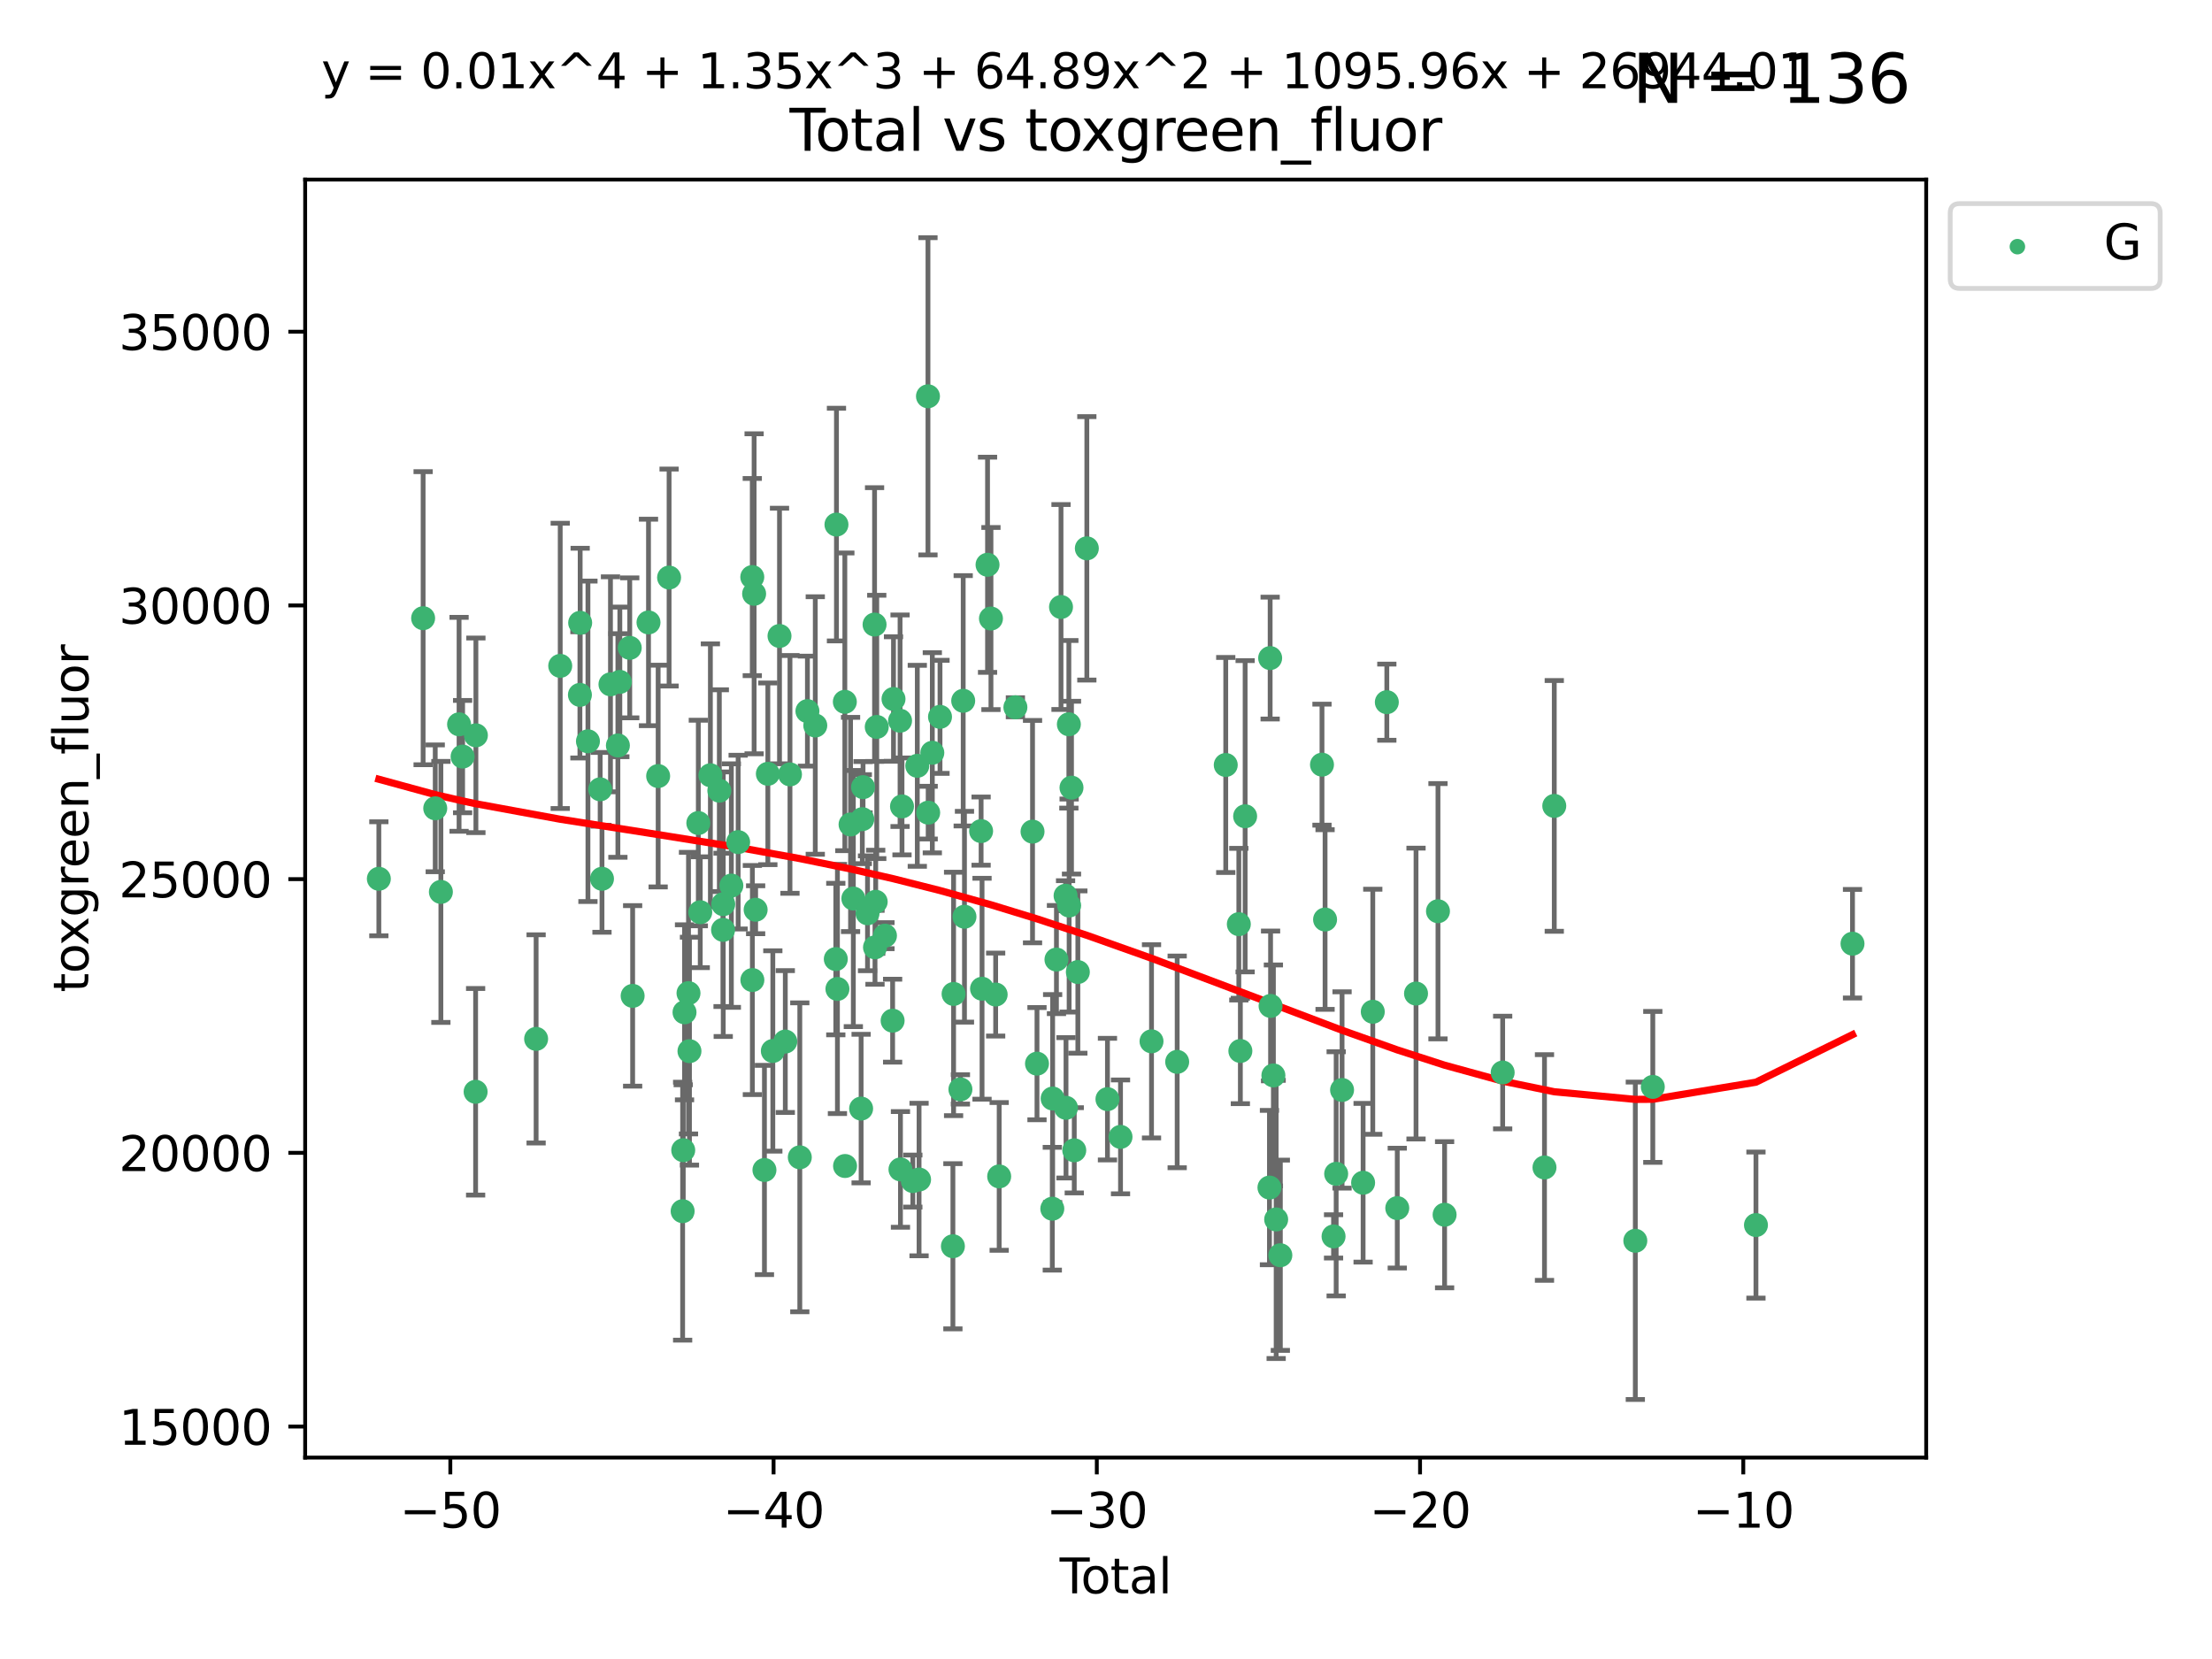 <?xml version="1.0" encoding="utf-8" standalone="no"?>
<!DOCTYPE svg PUBLIC "-//W3C//DTD SVG 1.1//EN"
  "http://www.w3.org/Graphics/SVG/1.1/DTD/svg11.dtd">
<svg xmlns:xlink="http://www.w3.org/1999/xlink" width="460.8pt" height="345.6pt" viewBox="0 0 460.8 345.6" xmlns="http://www.w3.org/2000/svg" version="1.1">
 <defs>
  <style type="text/css">*{stroke-linejoin: round; stroke-linecap: butt}</style>
 </defs>
 <g id="figure_1">
  <g id="patch_1">
   <path d="M 0 345.6 
L 460.8 345.6 
L 460.8 0 
L 0 0 
z
" style="fill: #ffffff"/>
  </g>
  <g id="axes_1">
   <g id="patch_2">
    <path d="M 63.571 303.64 
L 401.26 303.64 
L 401.26 37.411 
L 63.571 37.411 
z
" style="fill: #ffffff"/>
   </g>
   <g id="PathCollection_1">
    <defs>
     <path id="mdc5fd69529" d="M 0 1.118 
C 0.297 1.118 0.581 1 0.791 0.791 
C 1 0.581 1.118 0.297 1.118 0 
C 1.118 -0.297 1 -0.581 0.791 -0.791 
C 0.581 -1 0.297 -1.118 0 -1.118 
C -0.297 -1.118 -0.581 -1 -0.791 -0.791 
C -1 -0.581 -1.118 -0.297 -1.118 0 
C -1.118 0.297 -1 0.581 -0.791 0.791 
C -0.581 1 -0.297 1.118 0 1.118 
z
" style="stroke: #3cb371"/>
    </defs>
    <g clip-path="url(#p99870ba4b9)">
     <use xlink:href="#mdc5fd69529" x="78.921" y="183.066" style="fill: #3cb371; stroke: #3cb371"/>
     <use xlink:href="#mdc5fd69529" x="88.145" y="128.781" style="fill: #3cb371; stroke: #3cb371"/>
     <use xlink:href="#mdc5fd69529" x="90.668" y="168.388" style="fill: #3cb371; stroke: #3cb371"/>
     <use xlink:href="#mdc5fd69529" x="91.844" y="185.801" style="fill: #3cb371; stroke: #3cb371"/>
     <use xlink:href="#mdc5fd69529" x="95.633" y="150.887" style="fill: #3cb371; stroke: #3cb371"/>
     <use xlink:href="#mdc5fd69529" x="96.369" y="157.612" style="fill: #3cb371; stroke: #3cb371"/>
     <use xlink:href="#mdc5fd69529" x="99.08" y="227.44" style="fill: #3cb371; stroke: #3cb371"/>
     <use xlink:href="#mdc5fd69529" x="99.139" y="153.183" style="fill: #3cb371; stroke: #3cb371"/>
     <use xlink:href="#mdc5fd69529" x="111.683" y="216.419" style="fill: #3cb371; stroke: #3cb371"/>
     <use xlink:href="#mdc5fd69529" x="116.705" y="138.713" style="fill: #3cb371; stroke: #3cb371"/>
     <use xlink:href="#mdc5fd69529" x="120.807" y="144.756" style="fill: #3cb371; stroke: #3cb371"/>
     <use xlink:href="#mdc5fd69529" x="120.859" y="129.743" style="fill: #3cb371; stroke: #3cb371"/>
     <use xlink:href="#mdc5fd69529" x="122.479" y="154.427" style="fill: #3cb371; stroke: #3cb371"/>
     <use xlink:href="#mdc5fd69529" x="125.026" y="164.429" style="fill: #3cb371; stroke: #3cb371"/>
     <use xlink:href="#mdc5fd69529" x="125.405" y="183.065" style="fill: #3cb371; stroke: #3cb371"/>
     <use xlink:href="#mdc5fd69529" x="127.173" y="142.555" style="fill: #3cb371; stroke: #3cb371"/>
     <use xlink:href="#mdc5fd69529" x="128.718" y="155.297" style="fill: #3cb371; stroke: #3cb371"/>
     <use xlink:href="#mdc5fd69529" x="129.123" y="142.05" style="fill: #3cb371; stroke: #3cb371"/>
     <use xlink:href="#mdc5fd69529" x="131.187" y="134.958" style="fill: #3cb371; stroke: #3cb371"/>
     <use xlink:href="#mdc5fd69529" x="131.79" y="207.461" style="fill: #3cb371; stroke: #3cb371"/>
     <use xlink:href="#mdc5fd69529" x="135.095" y="129.665" style="fill: #3cb371; stroke: #3cb371"/>
     <use xlink:href="#mdc5fd69529" x="137.105" y="161.667" style="fill: #3cb371; stroke: #3cb371"/>
     <use xlink:href="#mdc5fd69529" x="139.383" y="120.313" style="fill: #3cb371; stroke: #3cb371"/>
     <use xlink:href="#mdc5fd69529" x="142.206" y="252.31" style="fill: #3cb371; stroke: #3cb371"/>
     <use xlink:href="#mdc5fd69529" x="142.329" y="239.608" style="fill: #3cb371; stroke: #3cb371"/>
     <use xlink:href="#mdc5fd69529" x="142.598" y="210.882" style="fill: #3cb371; stroke: #3cb371"/>
     <use xlink:href="#mdc5fd69529" x="143.428" y="206.889" style="fill: #3cb371; stroke: #3cb371"/>
     <use xlink:href="#mdc5fd69529" x="143.628" y="218.976" style="fill: #3cb371; stroke: #3cb371"/>
     <use xlink:href="#mdc5fd69529" x="145.473" y="171.453" style="fill: #3cb371; stroke: #3cb371"/>
     <use xlink:href="#mdc5fd69529" x="145.874" y="190.034" style="fill: #3cb371; stroke: #3cb371"/>
     <use xlink:href="#mdc5fd69529" x="147.988" y="161.502" style="fill: #3cb371; stroke: #3cb371"/>
     <use xlink:href="#mdc5fd69529" x="149.851" y="164.713" style="fill: #3cb371; stroke: #3cb371"/>
     <use xlink:href="#mdc5fd69529" x="150.627" y="193.709" style="fill: #3cb371; stroke: #3cb371"/>
     <use xlink:href="#mdc5fd69529" x="150.664" y="188.361" style="fill: #3cb371; stroke: #3cb371"/>
     <use xlink:href="#mdc5fd69529" x="152.355" y="184.484" style="fill: #3cb371; stroke: #3cb371"/>
     <use xlink:href="#mdc5fd69529" x="153.771" y="175.426" style="fill: #3cb371; stroke: #3cb371"/>
     <use xlink:href="#mdc5fd69529" x="156.714" y="120.208" style="fill: #3cb371; stroke: #3cb371"/>
     <use xlink:href="#mdc5fd69529" x="156.733" y="204.159" style="fill: #3cb371; stroke: #3cb371"/>
     <use xlink:href="#mdc5fd69529" x="157.096" y="123.698" style="fill: #3cb371; stroke: #3cb371"/>
     <use xlink:href="#mdc5fd69529" x="157.413" y="189.516" style="fill: #3cb371; stroke: #3cb371"/>
     <use xlink:href="#mdc5fd69529" x="159.248" y="243.731" style="fill: #3cb371; stroke: #3cb371"/>
     <use xlink:href="#mdc5fd69529" x="159.959" y="161.2" style="fill: #3cb371; stroke: #3cb371"/>
     <use xlink:href="#mdc5fd69529" x="160.994" y="218.938" style="fill: #3cb371; stroke: #3cb371"/>
     <use xlink:href="#mdc5fd69529" x="162.386" y="132.486" style="fill: #3cb371; stroke: #3cb371"/>
     <use xlink:href="#mdc5fd69529" x="163.593" y="216.974" style="fill: #3cb371; stroke: #3cb371"/>
     <use xlink:href="#mdc5fd69529" x="164.567" y="161.323" style="fill: #3cb371; stroke: #3cb371"/>
     <use xlink:href="#mdc5fd69529" x="166.614" y="241.09" style="fill: #3cb371; stroke: #3cb371"/>
     <use xlink:href="#mdc5fd69529" x="168.202" y="148.137" style="fill: #3cb371; stroke: #3cb371"/>
     <use xlink:href="#mdc5fd69529" x="169.838" y="151.134" style="fill: #3cb371; stroke: #3cb371"/>
     <use xlink:href="#mdc5fd69529" x="174.112" y="199.791" style="fill: #3cb371; stroke: #3cb371"/>
     <use xlink:href="#mdc5fd69529" x="174.25" y="109.281" style="fill: #3cb371; stroke: #3cb371"/>
     <use xlink:href="#mdc5fd69529" x="174.452" y="206.015" style="fill: #3cb371; stroke: #3cb371"/>
     <use xlink:href="#mdc5fd69529" x="175.996" y="146.204" style="fill: #3cb371; stroke: #3cb371"/>
     <use xlink:href="#mdc5fd69529" x="176.039" y="242.9" style="fill: #3cb371; stroke: #3cb371"/>
     <use xlink:href="#mdc5fd69529" x="177.187" y="171.751" style="fill: #3cb371; stroke: #3cb371"/>
     <use xlink:href="#mdc5fd69529" x="177.765" y="187.183" style="fill: #3cb371; stroke: #3cb371"/>
     <use xlink:href="#mdc5fd69529" x="179.387" y="230.937" style="fill: #3cb371; stroke: #3cb371"/>
     <use xlink:href="#mdc5fd69529" x="179.634" y="170.644" style="fill: #3cb371; stroke: #3cb371"/>
     <use xlink:href="#mdc5fd69529" x="179.787" y="163.978" style="fill: #3cb371; stroke: #3cb371"/>
     <use xlink:href="#mdc5fd69529" x="180.721" y="190.256" style="fill: #3cb371; stroke: #3cb371"/>
     <use xlink:href="#mdc5fd69529" x="182.188" y="130.107" style="fill: #3cb371; stroke: #3cb371"/>
     <use xlink:href="#mdc5fd69529" x="182.279" y="197.346" style="fill: #3cb371; stroke: #3cb371"/>
     <use xlink:href="#mdc5fd69529" x="182.425" y="187.857" style="fill: #3cb371; stroke: #3cb371"/>
     <use xlink:href="#mdc5fd69529" x="182.644" y="151.43" style="fill: #3cb371; stroke: #3cb371"/>
     <use xlink:href="#mdc5fd69529" x="184.355" y="194.916" style="fill: #3cb371; stroke: #3cb371"/>
     <use xlink:href="#mdc5fd69529" x="185.949" y="212.626" style="fill: #3cb371; stroke: #3cb371"/>
     <use xlink:href="#mdc5fd69529" x="186.134" y="145.615" style="fill: #3cb371; stroke: #3cb371"/>
     <use xlink:href="#mdc5fd69529" x="187.5" y="150.139" style="fill: #3cb371; stroke: #3cb371"/>
     <use xlink:href="#mdc5fd69529" x="187.583" y="243.61" style="fill: #3cb371; stroke: #3cb371"/>
     <use xlink:href="#mdc5fd69529" x="187.905" y="167.991" style="fill: #3cb371; stroke: #3cb371"/>
     <use xlink:href="#mdc5fd69529" x="190.163" y="246.035" style="fill: #3cb371; stroke: #3cb371"/>
     <use xlink:href="#mdc5fd69529" x="191.091" y="159.533" style="fill: #3cb371; stroke: #3cb371"/>
     <use xlink:href="#mdc5fd69529" x="191.459" y="245.717" style="fill: #3cb371; stroke: #3cb371"/>
     <use xlink:href="#mdc5fd69529" x="193.313" y="82.554" style="fill: #3cb371; stroke: #3cb371"/>
     <use xlink:href="#mdc5fd69529" x="193.357" y="169.29" style="fill: #3cb371; stroke: #3cb371"/>
     <use xlink:href="#mdc5fd69529" x="194.22" y="156.813" style="fill: #3cb371; stroke: #3cb371"/>
     <use xlink:href="#mdc5fd69529" x="195.821" y="149.332" style="fill: #3cb371; stroke: #3cb371"/>
     <use xlink:href="#mdc5fd69529" x="198.507" y="259.615" style="fill: #3cb371; stroke: #3cb371"/>
     <use xlink:href="#mdc5fd69529" x="198.649" y="207.055" style="fill: #3cb371; stroke: #3cb371"/>
     <use xlink:href="#mdc5fd69529" x="200.072" y="226.937" style="fill: #3cb371; stroke: #3cb371"/>
     <use xlink:href="#mdc5fd69529" x="200.652" y="145.988" style="fill: #3cb371; stroke: #3cb371"/>
     <use xlink:href="#mdc5fd69529" x="200.917" y="190.971" style="fill: #3cb371; stroke: #3cb371"/>
     <use xlink:href="#mdc5fd69529" x="204.383" y="173.133" style="fill: #3cb371; stroke: #3cb371"/>
     <use xlink:href="#mdc5fd69529" x="204.577" y="205.971" style="fill: #3cb371; stroke: #3cb371"/>
     <use xlink:href="#mdc5fd69529" x="205.723" y="117.65" style="fill: #3cb371; stroke: #3cb371"/>
     <use xlink:href="#mdc5fd69529" x="206.434" y="128.851" style="fill: #3cb371; stroke: #3cb371"/>
     <use xlink:href="#mdc5fd69529" x="207.415" y="207.183" style="fill: #3cb371; stroke: #3cb371"/>
     <use xlink:href="#mdc5fd69529" x="208.147" y="245.068" style="fill: #3cb371; stroke: #3cb371"/>
     <use xlink:href="#mdc5fd69529" x="211.526" y="147.338" style="fill: #3cb371; stroke: #3cb371"/>
     <use xlink:href="#mdc5fd69529" x="215.096" y="173.243" style="fill: #3cb371; stroke: #3cb371"/>
     <use xlink:href="#mdc5fd69529" x="216.024" y="221.579" style="fill: #3cb371; stroke: #3cb371"/>
     <use xlink:href="#mdc5fd69529" x="219.214" y="251.796" style="fill: #3cb371; stroke: #3cb371"/>
     <use xlink:href="#mdc5fd69529" x="219.283" y="228.843" style="fill: #3cb371; stroke: #3cb371"/>
     <use xlink:href="#mdc5fd69529" x="220.079" y="199.893" style="fill: #3cb371; stroke: #3cb371"/>
     <use xlink:href="#mdc5fd69529" x="221.028" y="126.449" style="fill: #3cb371; stroke: #3cb371"/>
     <use xlink:href="#mdc5fd69529" x="221.978" y="186.592" style="fill: #3cb371; stroke: #3cb371"/>
     <use xlink:href="#mdc5fd69529" x="222.068" y="230.777" style="fill: #3cb371; stroke: #3cb371"/>
     <use xlink:href="#mdc5fd69529" x="222.664" y="150.884" style="fill: #3cb371; stroke: #3cb371"/>
     <use xlink:href="#mdc5fd69529" x="222.72" y="188.639" style="fill: #3cb371; stroke: #3cb371"/>
     <use xlink:href="#mdc5fd69529" x="223.213" y="164.081" style="fill: #3cb371; stroke: #3cb371"/>
     <use xlink:href="#mdc5fd69529" x="223.788" y="239.631" style="fill: #3cb371; stroke: #3cb371"/>
     <use xlink:href="#mdc5fd69529" x="224.536" y="202.496" style="fill: #3cb371; stroke: #3cb371"/>
     <use xlink:href="#mdc5fd69529" x="226.408" y="114.23" style="fill: #3cb371; stroke: #3cb371"/>
     <use xlink:href="#mdc5fd69529" x="230.704" y="228.97" style="fill: #3cb371; stroke: #3cb371"/>
     <use xlink:href="#mdc5fd69529" x="233.425" y="236.835" style="fill: #3cb371; stroke: #3cb371"/>
     <use xlink:href="#mdc5fd69529" x="239.882" y="216.929" style="fill: #3cb371; stroke: #3cb371"/>
     <use xlink:href="#mdc5fd69529" x="245.228" y="221.205" style="fill: #3cb371; stroke: #3cb371"/>
     <use xlink:href="#mdc5fd69529" x="255.346" y="159.36" style="fill: #3cb371; stroke: #3cb371"/>
     <use xlink:href="#mdc5fd69529" x="258.07" y="192.521" style="fill: #3cb371; stroke: #3cb371"/>
     <use xlink:href="#mdc5fd69529" x="258.39" y="218.938" style="fill: #3cb371; stroke: #3cb371"/>
     <use xlink:href="#mdc5fd69529" x="259.384" y="170.04" style="fill: #3cb371; stroke: #3cb371"/>
     <use xlink:href="#mdc5fd69529" x="264.45" y="247.392" style="fill: #3cb371; stroke: #3cb371"/>
     <use xlink:href="#mdc5fd69529" x="264.595" y="137.088" style="fill: #3cb371; stroke: #3cb371"/>
     <use xlink:href="#mdc5fd69529" x="264.684" y="209.556" style="fill: #3cb371; stroke: #3cb371"/>
     <use xlink:href="#mdc5fd69529" x="265.271" y="224.033" style="fill: #3cb371; stroke: #3cb371"/>
     <use xlink:href="#mdc5fd69529" x="265.848" y="254.031" style="fill: #3cb371; stroke: #3cb371"/>
     <use xlink:href="#mdc5fd69529" x="266.719" y="261.491" style="fill: #3cb371; stroke: #3cb371"/>
     <use xlink:href="#mdc5fd69529" x="275.394" y="159.295" style="fill: #3cb371; stroke: #3cb371"/>
     <use xlink:href="#mdc5fd69529" x="276.037" y="191.553" style="fill: #3cb371; stroke: #3cb371"/>
     <use xlink:href="#mdc5fd69529" x="277.804" y="257.564" style="fill: #3cb371; stroke: #3cb371"/>
     <use xlink:href="#mdc5fd69529" x="278.348" y="244.528" style="fill: #3cb371; stroke: #3cb371"/>
     <use xlink:href="#mdc5fd69529" x="279.577" y="227.061" style="fill: #3cb371; stroke: #3cb371"/>
     <use xlink:href="#mdc5fd69529" x="283.96" y="246.388" style="fill: #3cb371; stroke: #3cb371"/>
     <use xlink:href="#mdc5fd69529" x="285.975" y="210.768" style="fill: #3cb371; stroke: #3cb371"/>
     <use xlink:href="#mdc5fd69529" x="288.901" y="146.277" style="fill: #3cb371; stroke: #3cb371"/>
     <use xlink:href="#mdc5fd69529" x="291.076" y="251.67" style="fill: #3cb371; stroke: #3cb371"/>
     <use xlink:href="#mdc5fd69529" x="294.984" y="206.975" style="fill: #3cb371; stroke: #3cb371"/>
     <use xlink:href="#mdc5fd69529" x="299.557" y="189.824" style="fill: #3cb371; stroke: #3cb371"/>
     <use xlink:href="#mdc5fd69529" x="300.937" y="253.051" style="fill: #3cb371; stroke: #3cb371"/>
     <use xlink:href="#mdc5fd69529" x="313.033" y="223.427" style="fill: #3cb371; stroke: #3cb371"/>
     <use xlink:href="#mdc5fd69529" x="321.745" y="243.207" style="fill: #3cb371; stroke: #3cb371"/>
     <use xlink:href="#mdc5fd69529" x="323.784" y="167.885" style="fill: #3cb371; stroke: #3cb371"/>
     <use xlink:href="#mdc5fd69529" x="340.667" y="258.476" style="fill: #3cb371; stroke: #3cb371"/>
     <use xlink:href="#mdc5fd69529" x="344.309" y="226.422" style="fill: #3cb371; stroke: #3cb371"/>
     <use xlink:href="#mdc5fd69529" x="365.797" y="255.205" style="fill: #3cb371; stroke: #3cb371"/>
     <use xlink:href="#mdc5fd69529" x="385.911" y="196.59" style="fill: #3cb371; stroke: #3cb371"/>
    </g>
   </g>
   <g id="matplotlib.axis_1">
    <g id="xtick_1">
     <g id="line2d_1">
      <defs>
       <path id="mecf696c70c" d="M 0 0 
L 0 3.5 
" style="stroke: #000000; stroke-width: 0.8"/>
      </defs>
      <g>
       <use xlink:href="#mecf696c70c" x="93.812" y="303.64" style="stroke: #000000; stroke-width: 0.8"/>
      </g>
     </g>
     <g id="text_1">
      <!-- −50 -->
      <g transform="translate(83.26 318.238)scale(0.1 -0.1)">
       <defs>
        <path id="DejaVuSans-2212" d="M 678 2272 
L 4684 2272 
L 4684 1741 
L 678 1741 
L 678 2272 
z
" transform="scale(0.016)"/>
        <path id="DejaVuSans-35" d="M 691 4666 
L 3169 4666 
L 3169 4134 
L 1269 4134 
L 1269 2991 
Q 1406 3038 1543 3061 
Q 1681 3084 1819 3084 
Q 2600 3084 3056 2656 
Q 3513 2228 3513 1497 
Q 3513 744 3044 326 
Q 2575 -91 1722 -91 
Q 1428 -91 1123 -41 
Q 819 9 494 109 
L 494 744 
Q 775 591 1075 516 
Q 1375 441 1709 441 
Q 2250 441 2565 725 
Q 2881 1009 2881 1497 
Q 2881 1984 2565 2268 
Q 2250 2553 1709 2553 
Q 1456 2553 1204 2497 
Q 953 2441 691 2322 
L 691 4666 
z
" transform="scale(0.016)"/>
        <path id="DejaVuSans-30" d="M 2034 4250 
Q 1547 4250 1301 3770 
Q 1056 3291 1056 2328 
Q 1056 1369 1301 889 
Q 1547 409 2034 409 
Q 2525 409 2770 889 
Q 3016 1369 3016 2328 
Q 3016 3291 2770 3770 
Q 2525 4250 2034 4250 
z
M 2034 4750 
Q 2819 4750 3233 4129 
Q 3647 3509 3647 2328 
Q 3647 1150 3233 529 
Q 2819 -91 2034 -91 
Q 1250 -91 836 529 
Q 422 1150 422 2328 
Q 422 3509 836 4129 
Q 1250 4750 2034 4750 
z
" transform="scale(0.016)"/>
       </defs>
       <use xlink:href="#DejaVuSans-2212"/>
       <use xlink:href="#DejaVuSans-35" x="83.789"/>
       <use xlink:href="#DejaVuSans-30" x="147.412"/>
      </g>
     </g>
    </g>
    <g id="xtick_2">
     <g id="line2d_2">
      <g>
       <use xlink:href="#mecf696c70c" x="161.149" y="303.64" style="stroke: #000000; stroke-width: 0.8"/>
      </g>
     </g>
     <g id="text_2">
      <!-- −40 -->
      <g transform="translate(150.596 318.238)scale(0.1 -0.1)">
       <defs>
        <path id="DejaVuSans-34" d="M 2419 4116 
L 825 1625 
L 2419 1625 
L 2419 4116 
z
M 2253 4666 
L 3047 4666 
L 3047 1625 
L 3713 1625 
L 3713 1100 
L 3047 1100 
L 3047 0 
L 2419 0 
L 2419 1100 
L 313 1100 
L 313 1709 
L 2253 4666 
z
" transform="scale(0.016)"/>
       </defs>
       <use xlink:href="#DejaVuSans-2212"/>
       <use xlink:href="#DejaVuSans-34" x="83.789"/>
       <use xlink:href="#DejaVuSans-30" x="147.412"/>
      </g>
     </g>
    </g>
    <g id="xtick_3">
     <g id="line2d_3">
      <g>
       <use xlink:href="#mecf696c70c" x="228.485" y="303.64" style="stroke: #000000; stroke-width: 0.8"/>
      </g>
     </g>
     <g id="text_3">
      <!-- −30 -->
      <g transform="translate(217.933 318.238)scale(0.1 -0.1)">
       <defs>
        <path id="DejaVuSans-33" d="M 2597 2516 
Q 3050 2419 3304 2112 
Q 3559 1806 3559 1356 
Q 3559 666 3084 287 
Q 2609 -91 1734 -91 
Q 1441 -91 1130 -33 
Q 819 25 488 141 
L 488 750 
Q 750 597 1062 519 
Q 1375 441 1716 441 
Q 2309 441 2620 675 
Q 2931 909 2931 1356 
Q 2931 1769 2642 2001 
Q 2353 2234 1838 2234 
L 1294 2234 
L 1294 2753 
L 1863 2753 
Q 2328 2753 2575 2939 
Q 2822 3125 2822 3475 
Q 2822 3834 2567 4026 
Q 2313 4219 1838 4219 
Q 1578 4219 1281 4162 
Q 984 4106 628 3988 
L 628 4550 
Q 988 4650 1302 4700 
Q 1616 4750 1894 4750 
Q 2613 4750 3031 4423 
Q 3450 4097 3450 3541 
Q 3450 3153 3228 2886 
Q 3006 2619 2597 2516 
z
" transform="scale(0.016)"/>
       </defs>
       <use xlink:href="#DejaVuSans-2212"/>
       <use xlink:href="#DejaVuSans-33" x="83.789"/>
       <use xlink:href="#DejaVuSans-30" x="147.412"/>
      </g>
     </g>
    </g>
    <g id="xtick_4">
     <g id="line2d_4">
      <g>
       <use xlink:href="#mecf696c70c" x="295.821" y="303.64" style="stroke: #000000; stroke-width: 0.8"/>
      </g>
     </g>
     <g id="text_4">
      <!-- −20 -->
      <g transform="translate(285.269 318.238)scale(0.1 -0.1)">
       <defs>
        <path id="DejaVuSans-32" d="M 1228 531 
L 3431 531 
L 3431 0 
L 469 0 
L 469 531 
Q 828 903 1448 1529 
Q 2069 2156 2228 2338 
Q 2531 2678 2651 2914 
Q 2772 3150 2772 3378 
Q 2772 3750 2511 3984 
Q 2250 4219 1831 4219 
Q 1534 4219 1204 4116 
Q 875 4013 500 3803 
L 500 4441 
Q 881 4594 1212 4672 
Q 1544 4750 1819 4750 
Q 2544 4750 2975 4387 
Q 3406 4025 3406 3419 
Q 3406 3131 3298 2873 
Q 3191 2616 2906 2266 
Q 2828 2175 2409 1742 
Q 1991 1309 1228 531 
z
" transform="scale(0.016)"/>
       </defs>
       <use xlink:href="#DejaVuSans-2212"/>
       <use xlink:href="#DejaVuSans-32" x="83.789"/>
       <use xlink:href="#DejaVuSans-30" x="147.412"/>
      </g>
     </g>
    </g>
    <g id="xtick_5">
     <g id="line2d_5">
      <g>
       <use xlink:href="#mecf696c70c" x="363.158" y="303.64" style="stroke: #000000; stroke-width: 0.8"/>
      </g>
     </g>
     <g id="text_5">
      <!-- −10 -->
      <g transform="translate(352.605 318.238)scale(0.1 -0.1)">
       <defs>
        <path id="DejaVuSans-31" d="M 794 531 
L 1825 531 
L 1825 4091 
L 703 3866 
L 703 4441 
L 1819 4666 
L 2450 4666 
L 2450 531 
L 3481 531 
L 3481 0 
L 794 0 
L 794 531 
z
" transform="scale(0.016)"/>
       </defs>
       <use xlink:href="#DejaVuSans-2212"/>
       <use xlink:href="#DejaVuSans-31" x="83.789"/>
       <use xlink:href="#DejaVuSans-30" x="147.412"/>
      </g>
     </g>
    </g>
    <g id="text_6">
     <!-- Total -->
     <g transform="translate(220.739 331.917)scale(0.1 -0.1)">
      <defs>
       <path id="DejaVuSans-54" d="M -19 4666 
L 3928 4666 
L 3928 4134 
L 2272 4134 
L 2272 0 
L 1638 0 
L 1638 4134 
L -19 4134 
L -19 4666 
z
" transform="scale(0.016)"/>
       <path id="DejaVuSans-6f" d="M 1959 3097 
Q 1497 3097 1228 2736 
Q 959 2375 959 1747 
Q 959 1119 1226 758 
Q 1494 397 1959 397 
Q 2419 397 2687 759 
Q 2956 1122 2956 1747 
Q 2956 2369 2687 2733 
Q 2419 3097 1959 3097 
z
M 1959 3584 
Q 2709 3584 3137 3096 
Q 3566 2609 3566 1747 
Q 3566 888 3137 398 
Q 2709 -91 1959 -91 
Q 1206 -91 779 398 
Q 353 888 353 1747 
Q 353 2609 779 3096 
Q 1206 3584 1959 3584 
z
" transform="scale(0.016)"/>
       <path id="DejaVuSans-74" d="M 1172 4494 
L 1172 3500 
L 2356 3500 
L 2356 3053 
L 1172 3053 
L 1172 1153 
Q 1172 725 1289 603 
Q 1406 481 1766 481 
L 2356 481 
L 2356 0 
L 1766 0 
Q 1100 0 847 248 
Q 594 497 594 1153 
L 594 3053 
L 172 3053 
L 172 3500 
L 594 3500 
L 594 4494 
L 1172 4494 
z
" transform="scale(0.016)"/>
       <path id="DejaVuSans-61" d="M 2194 1759 
Q 1497 1759 1228 1600 
Q 959 1441 959 1056 
Q 959 750 1161 570 
Q 1363 391 1709 391 
Q 2188 391 2477 730 
Q 2766 1069 2766 1631 
L 2766 1759 
L 2194 1759 
z
M 3341 1997 
L 3341 0 
L 2766 0 
L 2766 531 
Q 2569 213 2275 61 
Q 1981 -91 1556 -91 
Q 1019 -91 701 211 
Q 384 513 384 1019 
Q 384 1609 779 1909 
Q 1175 2209 1959 2209 
L 2766 2209 
L 2766 2266 
Q 2766 2663 2505 2880 
Q 2244 3097 1772 3097 
Q 1472 3097 1187 3025 
Q 903 2953 641 2809 
L 641 3341 
Q 956 3463 1253 3523 
Q 1550 3584 1831 3584 
Q 2591 3584 2966 3190 
Q 3341 2797 3341 1997 
z
" transform="scale(0.016)"/>
       <path id="DejaVuSans-6c" d="M 603 4863 
L 1178 4863 
L 1178 0 
L 603 0 
L 603 4863 
z
" transform="scale(0.016)"/>
      </defs>
      <use xlink:href="#DejaVuSans-54"/>
      <use xlink:href="#DejaVuSans-6f" x="44.084"/>
      <use xlink:href="#DejaVuSans-74" x="105.266"/>
      <use xlink:href="#DejaVuSans-61" x="144.475"/>
      <use xlink:href="#DejaVuSans-6c" x="205.754"/>
     </g>
    </g>
   </g>
   <g id="matplotlib.axis_2">
    <g id="ytick_1">
     <g id="line2d_6">
      <defs>
       <path id="m29d2a1c9fb" d="M 0 0 
L -3.5 0 
" style="stroke: #000000; stroke-width: 0.8"/>
      </defs>
      <g>
       <use xlink:href="#m29d2a1c9fb" x="63.571" y="297.174" style="stroke: #000000; stroke-width: 0.8"/>
      </g>
     </g>
     <g id="text_7">
      <!-- 15000 -->
      <g transform="translate(24.759 300.974)scale(0.1 -0.1)">
       <use xlink:href="#DejaVuSans-31"/>
       <use xlink:href="#DejaVuSans-35" x="63.623"/>
       <use xlink:href="#DejaVuSans-30" x="127.246"/>
       <use xlink:href="#DejaVuSans-30" x="190.869"/>
       <use xlink:href="#DejaVuSans-30" x="254.492"/>
      </g>
     </g>
    </g>
    <g id="ytick_2">
     <g id="line2d_7">
      <g>
       <use xlink:href="#m29d2a1c9fb" x="63.571" y="240.157" style="stroke: #000000; stroke-width: 0.8"/>
      </g>
     </g>
     <g id="text_8">
      <!-- 20000 -->
      <g transform="translate(24.759 243.956)scale(0.1 -0.1)">
       <use xlink:href="#DejaVuSans-32"/>
       <use xlink:href="#DejaVuSans-30" x="63.623"/>
       <use xlink:href="#DejaVuSans-30" x="127.246"/>
       <use xlink:href="#DejaVuSans-30" x="190.869"/>
       <use xlink:href="#DejaVuSans-30" x="254.492"/>
      </g>
     </g>
    </g>
    <g id="ytick_3">
     <g id="line2d_8">
      <g>
       <use xlink:href="#m29d2a1c9fb" x="63.571" y="183.14" style="stroke: #000000; stroke-width: 0.8"/>
      </g>
     </g>
     <g id="text_9">
      <!-- 25000 -->
      <g transform="translate(24.759 186.939)scale(0.1 -0.1)">
       <use xlink:href="#DejaVuSans-32"/>
       <use xlink:href="#DejaVuSans-35" x="63.623"/>
       <use xlink:href="#DejaVuSans-30" x="127.246"/>
       <use xlink:href="#DejaVuSans-30" x="190.869"/>
       <use xlink:href="#DejaVuSans-30" x="254.492"/>
      </g>
     </g>
    </g>
    <g id="ytick_4">
     <g id="line2d_9">
      <g>
       <use xlink:href="#m29d2a1c9fb" x="63.571" y="126.123" style="stroke: #000000; stroke-width: 0.8"/>
      </g>
     </g>
     <g id="text_10">
      <!-- 30000 -->
      <g transform="translate(24.759 129.922)scale(0.1 -0.1)">
       <use xlink:href="#DejaVuSans-33"/>
       <use xlink:href="#DejaVuSans-30" x="63.623"/>
       <use xlink:href="#DejaVuSans-30" x="127.246"/>
       <use xlink:href="#DejaVuSans-30" x="190.869"/>
       <use xlink:href="#DejaVuSans-30" x="254.492"/>
      </g>
     </g>
    </g>
    <g id="ytick_5">
     <g id="line2d_10">
      <g>
       <use xlink:href="#m29d2a1c9fb" x="63.571" y="69.105" style="stroke: #000000; stroke-width: 0.8"/>
      </g>
     </g>
     <g id="text_11">
      <!-- 35000 -->
      <g transform="translate(24.759 72.904)scale(0.1 -0.1)">
       <use xlink:href="#DejaVuSans-33"/>
       <use xlink:href="#DejaVuSans-35" x="63.623"/>
       <use xlink:href="#DejaVuSans-30" x="127.246"/>
       <use xlink:href="#DejaVuSans-30" x="190.869"/>
       <use xlink:href="#DejaVuSans-30" x="254.492"/>
      </g>
     </g>
    </g>
    <g id="text_12">
     <!-- toxgreen_fluor -->
     <g transform="translate(18.401 206.72)rotate(-90)scale(0.1 -0.1)">
      <defs>
       <path id="DejaVuSans-78" d="M 3513 3500 
L 2247 1797 
L 3578 0 
L 2900 0 
L 1881 1375 
L 863 0 
L 184 0 
L 1544 1831 
L 300 3500 
L 978 3500 
L 1906 2253 
L 2834 3500 
L 3513 3500 
z
" transform="scale(0.016)"/>
       <path id="DejaVuSans-67" d="M 2906 1791 
Q 2906 2416 2648 2759 
Q 2391 3103 1925 3103 
Q 1463 3103 1205 2759 
Q 947 2416 947 1791 
Q 947 1169 1205 825 
Q 1463 481 1925 481 
Q 2391 481 2648 825 
Q 2906 1169 2906 1791 
z
M 3481 434 
Q 3481 -459 3084 -895 
Q 2688 -1331 1869 -1331 
Q 1566 -1331 1297 -1286 
Q 1028 -1241 775 -1147 
L 775 -588 
Q 1028 -725 1275 -790 
Q 1522 -856 1778 -856 
Q 2344 -856 2625 -561 
Q 2906 -266 2906 331 
L 2906 616 
Q 2728 306 2450 153 
Q 2172 0 1784 0 
Q 1141 0 747 490 
Q 353 981 353 1791 
Q 353 2603 747 3093 
Q 1141 3584 1784 3584 
Q 2172 3584 2450 3431 
Q 2728 3278 2906 2969 
L 2906 3500 
L 3481 3500 
L 3481 434 
z
" transform="scale(0.016)"/>
       <path id="DejaVuSans-72" d="M 2631 2963 
Q 2534 3019 2420 3045 
Q 2306 3072 2169 3072 
Q 1681 3072 1420 2755 
Q 1159 2438 1159 1844 
L 1159 0 
L 581 0 
L 581 3500 
L 1159 3500 
L 1159 2956 
Q 1341 3275 1631 3429 
Q 1922 3584 2338 3584 
Q 2397 3584 2469 3576 
Q 2541 3569 2628 3553 
L 2631 2963 
z
" transform="scale(0.016)"/>
       <path id="DejaVuSans-65" d="M 3597 1894 
L 3597 1613 
L 953 1613 
Q 991 1019 1311 708 
Q 1631 397 2203 397 
Q 2534 397 2845 478 
Q 3156 559 3463 722 
L 3463 178 
Q 3153 47 2828 -22 
Q 2503 -91 2169 -91 
Q 1331 -91 842 396 
Q 353 884 353 1716 
Q 353 2575 817 3079 
Q 1281 3584 2069 3584 
Q 2775 3584 3186 3129 
Q 3597 2675 3597 1894 
z
M 3022 2063 
Q 3016 2534 2758 2815 
Q 2500 3097 2075 3097 
Q 1594 3097 1305 2825 
Q 1016 2553 972 2059 
L 3022 2063 
z
" transform="scale(0.016)"/>
       <path id="DejaVuSans-6e" d="M 3513 2113 
L 3513 0 
L 2938 0 
L 2938 2094 
Q 2938 2591 2744 2837 
Q 2550 3084 2163 3084 
Q 1697 3084 1428 2787 
Q 1159 2491 1159 1978 
L 1159 0 
L 581 0 
L 581 3500 
L 1159 3500 
L 1159 2956 
Q 1366 3272 1645 3428 
Q 1925 3584 2291 3584 
Q 2894 3584 3203 3211 
Q 3513 2838 3513 2113 
z
" transform="scale(0.016)"/>
       <path id="DejaVuSans-5f" d="M 3263 -1063 
L 3263 -1509 
L -63 -1509 
L -63 -1063 
L 3263 -1063 
z
" transform="scale(0.016)"/>
       <path id="DejaVuSans-66" d="M 2375 4863 
L 2375 4384 
L 1825 4384 
Q 1516 4384 1395 4259 
Q 1275 4134 1275 3809 
L 1275 3500 
L 2222 3500 
L 2222 3053 
L 1275 3053 
L 1275 0 
L 697 0 
L 697 3053 
L 147 3053 
L 147 3500 
L 697 3500 
L 697 3744 
Q 697 4328 969 4595 
Q 1241 4863 1831 4863 
L 2375 4863 
z
" transform="scale(0.016)"/>
       <path id="DejaVuSans-75" d="M 544 1381 
L 544 3500 
L 1119 3500 
L 1119 1403 
Q 1119 906 1312 657 
Q 1506 409 1894 409 
Q 2359 409 2629 706 
Q 2900 1003 2900 1516 
L 2900 3500 
L 3475 3500 
L 3475 0 
L 2900 0 
L 2900 538 
Q 2691 219 2414 64 
Q 2138 -91 1772 -91 
Q 1169 -91 856 284 
Q 544 659 544 1381 
z
M 1991 3584 
L 1991 3584 
z
" transform="scale(0.016)"/>
      </defs>
      <use xlink:href="#DejaVuSans-74"/>
      <use xlink:href="#DejaVuSans-6f" x="39.209"/>
      <use xlink:href="#DejaVuSans-78" x="97.266"/>
      <use xlink:href="#DejaVuSans-67" x="156.445"/>
      <use xlink:href="#DejaVuSans-72" x="219.922"/>
      <use xlink:href="#DejaVuSans-65" x="258.785"/>
      <use xlink:href="#DejaVuSans-65" x="320.309"/>
      <use xlink:href="#DejaVuSans-6e" x="381.832"/>
      <use xlink:href="#DejaVuSans-5f" x="445.211"/>
      <use xlink:href="#DejaVuSans-66" x="495.211"/>
      <use xlink:href="#DejaVuSans-6c" x="530.416"/>
      <use xlink:href="#DejaVuSans-75" x="558.199"/>
      <use xlink:href="#DejaVuSans-6f" x="621.578"/>
      <use xlink:href="#DejaVuSans-72" x="682.76"/>
     </g>
    </g>
   </g>
   <g id="LineCollection_1">
    <path d="M 78.921 194.942 
L 78.921 171.19 
" clip-path="url(#p99870ba4b9)" style="fill: none; stroke: #696969"/>
    <path d="M 88.145 159.308 
L 88.145 98.254 
" clip-path="url(#p99870ba4b9)" style="fill: none; stroke: #696969"/>
    <path d="M 90.668 181.594 
L 90.668 155.182 
" clip-path="url(#p99870ba4b9)" style="fill: none; stroke: #696969"/>
    <path d="M 91.844 212.987 
L 91.844 158.614 
" clip-path="url(#p99870ba4b9)" style="fill: none; stroke: #696969"/>
    <path d="M 95.633 173.165 
L 95.633 128.608 
" clip-path="url(#p99870ba4b9)" style="fill: none; stroke: #696969"/>
    <path d="M 96.369 169.313 
L 96.369 145.911 
" clip-path="url(#p99870ba4b9)" style="fill: none; stroke: #696969"/>
    <path d="M 99.08 248.956 
L 99.08 205.923 
" clip-path="url(#p99870ba4b9)" style="fill: none; stroke: #696969"/>
    <path d="M 99.139 173.455 
L 99.139 132.911 
" clip-path="url(#p99870ba4b9)" style="fill: none; stroke: #696969"/>
    <path d="M 111.683 238.105 
L 111.683 194.733 
" clip-path="url(#p99870ba4b9)" style="fill: none; stroke: #696969"/>
    <path d="M 116.705 168.429 
L 116.705 108.998 
" clip-path="url(#p99870ba4b9)" style="fill: none; stroke: #696969"/>
    <path d="M 120.807 157.901 
L 120.807 131.612 
" clip-path="url(#p99870ba4b9)" style="fill: none; stroke: #696969"/>
    <path d="M 120.859 145.28 
L 120.859 114.207 
" clip-path="url(#p99870ba4b9)" style="fill: none; stroke: #696969"/>
    <path d="M 122.479 187.805 
L 122.479 121.05 
" clip-path="url(#p99870ba4b9)" style="fill: none; stroke: #696969"/>
    <path d="M 125.026 172.107 
L 125.026 156.751 
" clip-path="url(#p99870ba4b9)" style="fill: none; stroke: #696969"/>
    <path d="M 125.405 194.209 
L 125.405 171.921 
" clip-path="url(#p99870ba4b9)" style="fill: none; stroke: #696969"/>
    <path d="M 127.173 164.951 
L 127.173 120.159 
" clip-path="url(#p99870ba4b9)" style="fill: none; stroke: #696969"/>
    <path d="M 128.718 178.588 
L 128.718 132.006 
" clip-path="url(#p99870ba4b9)" style="fill: none; stroke: #696969"/>
    <path d="M 129.123 157.633 
L 129.123 126.468 
" clip-path="url(#p99870ba4b9)" style="fill: none; stroke: #696969"/>
    <path d="M 131.187 149.541 
L 131.187 120.375 
" clip-path="url(#p99870ba4b9)" style="fill: none; stroke: #696969"/>
    <path d="M 131.79 226.264 
L 131.79 188.659 
" clip-path="url(#p99870ba4b9)" style="fill: none; stroke: #696969"/>
    <path d="M 135.095 151.172 
L 135.095 108.158 
" clip-path="url(#p99870ba4b9)" style="fill: none; stroke: #696969"/>
    <path d="M 137.105 184.761 
L 137.105 138.572 
" clip-path="url(#p99870ba4b9)" style="fill: none; stroke: #696969"/>
    <path d="M 139.383 142.911 
L 139.383 97.715 
" clip-path="url(#p99870ba4b9)" style="fill: none; stroke: #696969"/>
    <path d="M 142.206 279.181 
L 142.206 225.439 
" clip-path="url(#p99870ba4b9)" style="fill: none; stroke: #696969"/>
    <path d="M 142.329 253.233 
L 142.329 225.984 
" clip-path="url(#p99870ba4b9)" style="fill: none; stroke: #696969"/>
    <path d="M 142.598 229.114 
L 142.598 192.65 
" clip-path="url(#p99870ba4b9)" style="fill: none; stroke: #696969"/>
    <path d="M 143.428 236.22 
L 143.428 177.559 
" clip-path="url(#p99870ba4b9)" style="fill: none; stroke: #696969"/>
    <path d="M 143.628 242.713 
L 143.628 195.24 
" clip-path="url(#p99870ba4b9)" style="fill: none; stroke: #696969"/>
    <path d="M 145.473 192.868 
L 145.473 150.038 
" clip-path="url(#p99870ba4b9)" style="fill: none; stroke: #696969"/>
    <path d="M 145.874 201.582 
L 145.874 178.486 
" clip-path="url(#p99870ba4b9)" style="fill: none; stroke: #696969"/>
    <path d="M 147.988 188.876 
L 147.988 134.127 
" clip-path="url(#p99870ba4b9)" style="fill: none; stroke: #696969"/>
    <path d="M 149.851 185.728 
L 149.851 143.697 
" clip-path="url(#p99870ba4b9)" style="fill: none; stroke: #696969"/>
    <path d="M 150.627 209.679 
L 150.627 177.739 
" clip-path="url(#p99870ba4b9)" style="fill: none; stroke: #696969"/>
    <path d="M 150.664 215.916 
L 150.664 160.807 
" clip-path="url(#p99870ba4b9)" style="fill: none; stroke: #696969"/>
    <path d="M 152.355 209.848 
L 152.355 159.119 
" clip-path="url(#p99870ba4b9)" style="fill: none; stroke: #696969"/>
    <path d="M 153.771 193.522 
L 153.771 157.329 
" clip-path="url(#p99870ba4b9)" style="fill: none; stroke: #696969"/>
    <path d="M 156.714 140.745 
L 156.714 99.671 
" clip-path="url(#p99870ba4b9)" style="fill: none; stroke: #696969"/>
    <path d="M 156.733 228.025 
L 156.733 180.294 
" clip-path="url(#p99870ba4b9)" style="fill: none; stroke: #696969"/>
    <path d="M 157.096 157.03 
L 157.096 90.367 
" clip-path="url(#p99870ba4b9)" style="fill: none; stroke: #696969"/>
    <path d="M 157.413 194.507 
L 157.413 184.526 
" clip-path="url(#p99870ba4b9)" style="fill: none; stroke: #696969"/>
    <path d="M 159.248 265.529 
L 159.248 221.932 
" clip-path="url(#p99870ba4b9)" style="fill: none; stroke: #696969"/>
    <path d="M 159.959 180.124 
L 159.959 142.277 
" clip-path="url(#p99870ba4b9)" style="fill: none; stroke: #696969"/>
    <path d="M 160.994 239.809 
L 160.994 198.067 
" clip-path="url(#p99870ba4b9)" style="fill: none; stroke: #696969"/>
    <path d="M 162.386 159.108 
L 162.386 105.864 
" clip-path="url(#p99870ba4b9)" style="fill: none; stroke: #696969"/>
    <path d="M 163.593 231.749 
L 163.593 202.199 
" clip-path="url(#p99870ba4b9)" style="fill: none; stroke: #696969"/>
    <path d="M 164.567 186.091 
L 164.567 136.555 
" clip-path="url(#p99870ba4b9)" style="fill: none; stroke: #696969"/>
    <path d="M 166.614 273.263 
L 166.614 208.917 
" clip-path="url(#p99870ba4b9)" style="fill: none; stroke: #696969"/>
    <path d="M 168.202 159.588 
L 168.202 136.686 
" clip-path="url(#p99870ba4b9)" style="fill: none; stroke: #696969"/>
    <path d="M 169.838 177.953 
L 169.838 124.315 
" clip-path="url(#p99870ba4b9)" style="fill: none; stroke: #696969"/>
    <path d="M 174.112 215.578 
L 174.112 184.004 
" clip-path="url(#p99870ba4b9)" style="fill: none; stroke: #696969"/>
    <path d="M 174.25 133.517 
L 174.25 85.045 
" clip-path="url(#p99870ba4b9)" style="fill: none; stroke: #696969"/>
    <path d="M 174.452 231.972 
L 174.452 180.058 
" clip-path="url(#p99870ba4b9)" style="fill: none; stroke: #696969"/>
    <path d="M 175.996 177.215 
L 175.996 115.193 
" clip-path="url(#p99870ba4b9)" style="fill: none; stroke: #696969"/>
    <path d="M 176.039 243.753 
L 176.039 242.046 
" clip-path="url(#p99870ba4b9)" style="fill: none; stroke: #696969"/>
    <path d="M 177.187 194.063 
L 177.187 149.44 
" clip-path="url(#p99870ba4b9)" style="fill: none; stroke: #696969"/>
    <path d="M 177.765 213.861 
L 177.765 160.505 
" clip-path="url(#p99870ba4b9)" style="fill: none; stroke: #696969"/>
    <path d="M 179.387 246.41 
L 179.387 215.463 
" clip-path="url(#p99870ba4b9)" style="fill: none; stroke: #696969"/>
    <path d="M 179.634 179.918 
L 179.634 161.37 
" clip-path="url(#p99870ba4b9)" style="fill: none; stroke: #696969"/>
    <path d="M 179.787 169.314 
L 179.787 158.643 
" clip-path="url(#p99870ba4b9)" style="fill: none; stroke: #696969"/>
    <path d="M 180.721 202.219 
L 180.721 178.294 
" clip-path="url(#p99870ba4b9)" style="fill: none; stroke: #696969"/>
    <path d="M 182.188 158.62 
L 182.188 101.595 
" clip-path="url(#p99870ba4b9)" style="fill: none; stroke: #696969"/>
    <path d="M 182.279 205.047 
L 182.279 189.646 
" clip-path="url(#p99870ba4b9)" style="fill: none; stroke: #696969"/>
    <path d="M 182.425 198.605 
L 182.425 177.109 
" clip-path="url(#p99870ba4b9)" style="fill: none; stroke: #696969"/>
    <path d="M 182.644 178.856 
L 182.644 124.005 
" clip-path="url(#p99870ba4b9)" style="fill: none; stroke: #696969"/>
    <path d="M 184.355 197.626 
L 184.355 192.205 
" clip-path="url(#p99870ba4b9)" style="fill: none; stroke: #696969"/>
    <path d="M 185.949 221.267 
L 185.949 203.985 
" clip-path="url(#p99870ba4b9)" style="fill: none; stroke: #696969"/>
    <path d="M 186.134 158.581 
L 186.134 132.648 
" clip-path="url(#p99870ba4b9)" style="fill: none; stroke: #696969"/>
    <path d="M 187.5 172.171 
L 187.5 128.108 
" clip-path="url(#p99870ba4b9)" style="fill: none; stroke: #696969"/>
    <path d="M 187.583 255.658 
L 187.583 231.563 
" clip-path="url(#p99870ba4b9)" style="fill: none; stroke: #696969"/>
    <path d="M 187.905 178.085 
L 187.905 157.896 
" clip-path="url(#p99870ba4b9)" style="fill: none; stroke: #696969"/>
    <path d="M 190.163 251.456 
L 190.163 240.614 
" clip-path="url(#p99870ba4b9)" style="fill: none; stroke: #696969"/>
    <path d="M 191.091 180.469 
L 191.091 138.597 
" clip-path="url(#p99870ba4b9)" style="fill: none; stroke: #696969"/>
    <path d="M 191.459 261.608 
L 191.459 229.825 
" clip-path="url(#p99870ba4b9)" style="fill: none; stroke: #696969"/>
    <path d="M 193.313 115.595 
L 193.313 49.513 
" clip-path="url(#p99870ba4b9)" style="fill: none; stroke: #696969"/>
    <path d="M 193.357 174.782 
L 193.357 163.797 
" clip-path="url(#p99870ba4b9)" style="fill: none; stroke: #696969"/>
    <path d="M 194.22 177.667 
L 194.22 135.96 
" clip-path="url(#p99870ba4b9)" style="fill: none; stroke: #696969"/>
    <path d="M 195.821 161.109 
L 195.821 137.554 
" clip-path="url(#p99870ba4b9)" style="fill: none; stroke: #696969"/>
    <path d="M 198.507 276.823 
L 198.507 242.408 
" clip-path="url(#p99870ba4b9)" style="fill: none; stroke: #696969"/>
    <path d="M 198.649 232.407 
L 198.649 181.703 
" clip-path="url(#p99870ba4b9)" style="fill: none; stroke: #696969"/>
    <path d="M 200.072 229.996 
L 200.072 223.878 
" clip-path="url(#p99870ba4b9)" style="fill: none; stroke: #696969"/>
    <path d="M 200.652 172.063 
L 200.652 119.913 
" clip-path="url(#p99870ba4b9)" style="fill: none; stroke: #696969"/>
    <path d="M 200.917 212.925 
L 200.917 169.017 
" clip-path="url(#p99870ba4b9)" style="fill: none; stroke: #696969"/>
    <path d="M 204.383 180.234 
L 204.383 166.033 
" clip-path="url(#p99870ba4b9)" style="fill: none; stroke: #696969"/>
    <path d="M 204.577 228.982 
L 204.577 182.959 
" clip-path="url(#p99870ba4b9)" style="fill: none; stroke: #696969"/>
    <path d="M 205.723 140.061 
L 205.723 95.239 
" clip-path="url(#p99870ba4b9)" style="fill: none; stroke: #696969"/>
    <path d="M 206.434 147.815 
L 206.434 109.887 
" clip-path="url(#p99870ba4b9)" style="fill: none; stroke: #696969"/>
    <path d="M 207.415 215.825 
L 207.415 198.542 
" clip-path="url(#p99870ba4b9)" style="fill: none; stroke: #696969"/>
    <path d="M 208.147 260.455 
L 208.147 229.68 
" clip-path="url(#p99870ba4b9)" style="fill: none; stroke: #696969"/>
    <path d="M 211.526 149.328 
L 211.526 145.348 
" clip-path="url(#p99870ba4b9)" style="fill: none; stroke: #696969"/>
    <path d="M 215.096 196.408 
L 215.096 150.079 
" clip-path="url(#p99870ba4b9)" style="fill: none; stroke: #696969"/>
    <path d="M 216.024 233.266 
L 216.024 209.893 
" clip-path="url(#p99870ba4b9)" style="fill: none; stroke: #696969"/>
    <path d="M 219.214 264.587 
L 219.214 239.004 
" clip-path="url(#p99870ba4b9)" style="fill: none; stroke: #696969"/>
    <path d="M 219.283 250.498 
L 219.283 207.187 
" clip-path="url(#p99870ba4b9)" style="fill: none; stroke: #696969"/>
    <path d="M 220.079 211.162 
L 220.079 188.624 
" clip-path="url(#p99870ba4b9)" style="fill: none; stroke: #696969"/>
    <path d="M 221.028 147.79 
L 221.028 105.107 
" clip-path="url(#p99870ba4b9)" style="fill: none; stroke: #696969"/>
    <path d="M 221.978 189.719 
L 221.978 183.464 
" clip-path="url(#p99870ba4b9)" style="fill: none; stroke: #696969"/>
    <path d="M 222.068 245.394 
L 222.068 216.159 
" clip-path="url(#p99870ba4b9)" style="fill: none; stroke: #696969"/>
    <path d="M 222.664 168.342 
L 222.664 133.425 
" clip-path="url(#p99870ba4b9)" style="fill: none; stroke: #696969"/>
    <path d="M 222.72 210.825 
L 222.72 166.454 
" clip-path="url(#p99870ba4b9)" style="fill: none; stroke: #696969"/>
    <path d="M 223.213 182.075 
L 223.213 146.087 
" clip-path="url(#p99870ba4b9)" style="fill: none; stroke: #696969"/>
    <path d="M 223.788 248.51 
L 223.788 230.752 
" clip-path="url(#p99870ba4b9)" style="fill: none; stroke: #696969"/>
    <path d="M 224.536 219.399 
L 224.536 185.594 
" clip-path="url(#p99870ba4b9)" style="fill: none; stroke: #696969"/>
    <path d="M 226.408 141.667 
L 226.408 86.792 
" clip-path="url(#p99870ba4b9)" style="fill: none; stroke: #696969"/>
    <path d="M 230.704 241.637 
L 230.704 216.303 
" clip-path="url(#p99870ba4b9)" style="fill: none; stroke: #696969"/>
    <path d="M 233.425 248.694 
L 233.425 224.976 
" clip-path="url(#p99870ba4b9)" style="fill: none; stroke: #696969"/>
    <path d="M 239.882 237.058 
L 239.882 196.8 
" clip-path="url(#p99870ba4b9)" style="fill: none; stroke: #696969"/>
    <path d="M 245.228 243.256 
L 245.228 199.155 
" clip-path="url(#p99870ba4b9)" style="fill: none; stroke: #696969"/>
    <path d="M 255.346 181.758 
L 255.346 136.963 
" clip-path="url(#p99870ba4b9)" style="fill: none; stroke: #696969"/>
    <path d="M 258.07 208.317 
L 258.07 176.726 
" clip-path="url(#p99870ba4b9)" style="fill: none; stroke: #696969"/>
    <path d="M 258.39 229.913 
L 258.39 207.962 
" clip-path="url(#p99870ba4b9)" style="fill: none; stroke: #696969"/>
    <path d="M 259.384 202.462 
L 259.384 137.618 
" clip-path="url(#p99870ba4b9)" style="fill: none; stroke: #696969"/>
    <path d="M 264.45 263.465 
L 264.45 231.318 
" clip-path="url(#p99870ba4b9)" style="fill: none; stroke: #696969"/>
    <path d="M 264.595 149.781 
L 264.595 124.394 
" clip-path="url(#p99870ba4b9)" style="fill: none; stroke: #696969"/>
    <path d="M 264.684 225.157 
L 264.684 193.956 
" clip-path="url(#p99870ba4b9)" style="fill: none; stroke: #696969"/>
    <path d="M 265.271 247.047 
L 265.271 201.019 
" clip-path="url(#p99870ba4b9)" style="fill: none; stroke: #696969"/>
    <path d="M 265.848 283.007 
L 265.848 225.054 
" clip-path="url(#p99870ba4b9)" style="fill: none; stroke: #696969"/>
    <path d="M 266.719 281.309 
L 266.719 241.672 
" clip-path="url(#p99870ba4b9)" style="fill: none; stroke: #696969"/>
    <path d="M 275.394 171.898 
L 275.394 146.692 
" clip-path="url(#p99870ba4b9)" style="fill: none; stroke: #696969"/>
    <path d="M 276.037 210.264 
L 276.037 172.842 
" clip-path="url(#p99870ba4b9)" style="fill: none; stroke: #696969"/>
    <path d="M 277.804 262.072 
L 277.804 253.056 
" clip-path="url(#p99870ba4b9)" style="fill: none; stroke: #696969"/>
    <path d="M 278.348 269.963 
L 278.348 219.093 
" clip-path="url(#p99870ba4b9)" style="fill: none; stroke: #696969"/>
    <path d="M 279.577 247.513 
L 279.577 206.61 
" clip-path="url(#p99870ba4b9)" style="fill: none; stroke: #696969"/>
    <path d="M 283.96 262.917 
L 283.96 229.858 
" clip-path="url(#p99870ba4b9)" style="fill: none; stroke: #696969"/>
    <path d="M 285.975 236.294 
L 285.975 185.241 
" clip-path="url(#p99870ba4b9)" style="fill: none; stroke: #696969"/>
    <path d="M 288.901 154.207 
L 288.901 138.348 
" clip-path="url(#p99870ba4b9)" style="fill: none; stroke: #696969"/>
    <path d="M 291.076 264.152 
L 291.076 239.188 
" clip-path="url(#p99870ba4b9)" style="fill: none; stroke: #696969"/>
    <path d="M 294.984 237.269 
L 294.984 176.682 
" clip-path="url(#p99870ba4b9)" style="fill: none; stroke: #696969"/>
    <path d="M 299.557 216.416 
L 299.557 163.232 
" clip-path="url(#p99870ba4b9)" style="fill: none; stroke: #696969"/>
    <path d="M 300.937 268.273 
L 300.937 237.83 
" clip-path="url(#p99870ba4b9)" style="fill: none; stroke: #696969"/>
    <path d="M 313.033 235.165 
L 313.033 211.689 
" clip-path="url(#p99870ba4b9)" style="fill: none; stroke: #696969"/>
    <path d="M 321.745 266.714 
L 321.745 219.699 
" clip-path="url(#p99870ba4b9)" style="fill: none; stroke: #696969"/>
    <path d="M 323.784 194.005 
L 323.784 141.766 
" clip-path="url(#p99870ba4b9)" style="fill: none; stroke: #696969"/>
    <path d="M 340.667 291.539 
L 340.667 225.413 
" clip-path="url(#p99870ba4b9)" style="fill: none; stroke: #696969"/>
    <path d="M 344.309 242.14 
L 344.309 210.704 
" clip-path="url(#p99870ba4b9)" style="fill: none; stroke: #696969"/>
    <path d="M 365.797 270.423 
L 365.797 239.988 
" clip-path="url(#p99870ba4b9)" style="fill: none; stroke: #696969"/>
    <path d="M 385.911 207.899 
L 385.911 185.282 
" clip-path="url(#p99870ba4b9)" style="fill: none; stroke: #696969"/>
   </g>
   <g id="line2d_11">
    <defs>
     <path id="mc73b7be47a" d="M 2 0 
L -2 -0 
" style="stroke: #696969"/>
    </defs>
    <g clip-path="url(#p99870ba4b9)">
     <use xlink:href="#mc73b7be47a" x="78.921" y="194.942" style="fill: #696969; stroke: #696969"/>
     <use xlink:href="#mc73b7be47a" x="88.145" y="159.308" style="fill: #696969; stroke: #696969"/>
     <use xlink:href="#mc73b7be47a" x="90.668" y="181.594" style="fill: #696969; stroke: #696969"/>
     <use xlink:href="#mc73b7be47a" x="91.844" y="212.987" style="fill: #696969; stroke: #696969"/>
     <use xlink:href="#mc73b7be47a" x="95.633" y="173.165" style="fill: #696969; stroke: #696969"/>
     <use xlink:href="#mc73b7be47a" x="96.369" y="169.313" style="fill: #696969; stroke: #696969"/>
     <use xlink:href="#mc73b7be47a" x="99.08" y="248.956" style="fill: #696969; stroke: #696969"/>
     <use xlink:href="#mc73b7be47a" x="99.139" y="173.455" style="fill: #696969; stroke: #696969"/>
     <use xlink:href="#mc73b7be47a" x="111.683" y="238.105" style="fill: #696969; stroke: #696969"/>
     <use xlink:href="#mc73b7be47a" x="116.705" y="168.429" style="fill: #696969; stroke: #696969"/>
     <use xlink:href="#mc73b7be47a" x="120.807" y="157.901" style="fill: #696969; stroke: #696969"/>
     <use xlink:href="#mc73b7be47a" x="120.859" y="145.28" style="fill: #696969; stroke: #696969"/>
     <use xlink:href="#mc73b7be47a" x="122.479" y="187.805" style="fill: #696969; stroke: #696969"/>
     <use xlink:href="#mc73b7be47a" x="125.026" y="172.107" style="fill: #696969; stroke: #696969"/>
     <use xlink:href="#mc73b7be47a" x="125.405" y="194.209" style="fill: #696969; stroke: #696969"/>
     <use xlink:href="#mc73b7be47a" x="127.173" y="164.951" style="fill: #696969; stroke: #696969"/>
     <use xlink:href="#mc73b7be47a" x="128.718" y="178.588" style="fill: #696969; stroke: #696969"/>
     <use xlink:href="#mc73b7be47a" x="129.123" y="157.633" style="fill: #696969; stroke: #696969"/>
     <use xlink:href="#mc73b7be47a" x="131.187" y="149.541" style="fill: #696969; stroke: #696969"/>
     <use xlink:href="#mc73b7be47a" x="131.79" y="226.264" style="fill: #696969; stroke: #696969"/>
     <use xlink:href="#mc73b7be47a" x="135.095" y="151.172" style="fill: #696969; stroke: #696969"/>
     <use xlink:href="#mc73b7be47a" x="137.105" y="184.761" style="fill: #696969; stroke: #696969"/>
     <use xlink:href="#mc73b7be47a" x="139.383" y="142.911" style="fill: #696969; stroke: #696969"/>
     <use xlink:href="#mc73b7be47a" x="142.206" y="279.181" style="fill: #696969; stroke: #696969"/>
     <use xlink:href="#mc73b7be47a" x="142.329" y="253.233" style="fill: #696969; stroke: #696969"/>
     <use xlink:href="#mc73b7be47a" x="142.598" y="229.114" style="fill: #696969; stroke: #696969"/>
     <use xlink:href="#mc73b7be47a" x="143.428" y="236.22" style="fill: #696969; stroke: #696969"/>
     <use xlink:href="#mc73b7be47a" x="143.628" y="242.713" style="fill: #696969; stroke: #696969"/>
     <use xlink:href="#mc73b7be47a" x="145.473" y="192.868" style="fill: #696969; stroke: #696969"/>
     <use xlink:href="#mc73b7be47a" x="145.874" y="201.582" style="fill: #696969; stroke: #696969"/>
     <use xlink:href="#mc73b7be47a" x="147.988" y="188.876" style="fill: #696969; stroke: #696969"/>
     <use xlink:href="#mc73b7be47a" x="149.851" y="185.728" style="fill: #696969; stroke: #696969"/>
     <use xlink:href="#mc73b7be47a" x="150.627" y="209.679" style="fill: #696969; stroke: #696969"/>
     <use xlink:href="#mc73b7be47a" x="150.664" y="215.916" style="fill: #696969; stroke: #696969"/>
     <use xlink:href="#mc73b7be47a" x="152.355" y="209.848" style="fill: #696969; stroke: #696969"/>
     <use xlink:href="#mc73b7be47a" x="153.771" y="193.522" style="fill: #696969; stroke: #696969"/>
     <use xlink:href="#mc73b7be47a" x="156.714" y="140.745" style="fill: #696969; stroke: #696969"/>
     <use xlink:href="#mc73b7be47a" x="156.733" y="228.025" style="fill: #696969; stroke: #696969"/>
     <use xlink:href="#mc73b7be47a" x="157.096" y="157.03" style="fill: #696969; stroke: #696969"/>
     <use xlink:href="#mc73b7be47a" x="157.413" y="194.507" style="fill: #696969; stroke: #696969"/>
     <use xlink:href="#mc73b7be47a" x="159.248" y="265.529" style="fill: #696969; stroke: #696969"/>
     <use xlink:href="#mc73b7be47a" x="159.959" y="180.124" style="fill: #696969; stroke: #696969"/>
     <use xlink:href="#mc73b7be47a" x="160.994" y="239.809" style="fill: #696969; stroke: #696969"/>
     <use xlink:href="#mc73b7be47a" x="162.386" y="159.108" style="fill: #696969; stroke: #696969"/>
     <use xlink:href="#mc73b7be47a" x="163.593" y="231.749" style="fill: #696969; stroke: #696969"/>
     <use xlink:href="#mc73b7be47a" x="164.567" y="186.091" style="fill: #696969; stroke: #696969"/>
     <use xlink:href="#mc73b7be47a" x="166.614" y="273.263" style="fill: #696969; stroke: #696969"/>
     <use xlink:href="#mc73b7be47a" x="168.202" y="159.588" style="fill: #696969; stroke: #696969"/>
     <use xlink:href="#mc73b7be47a" x="169.838" y="177.953" style="fill: #696969; stroke: #696969"/>
     <use xlink:href="#mc73b7be47a" x="174.112" y="215.578" style="fill: #696969; stroke: #696969"/>
     <use xlink:href="#mc73b7be47a" x="174.25" y="133.517" style="fill: #696969; stroke: #696969"/>
     <use xlink:href="#mc73b7be47a" x="174.452" y="231.972" style="fill: #696969; stroke: #696969"/>
     <use xlink:href="#mc73b7be47a" x="175.996" y="177.215" style="fill: #696969; stroke: #696969"/>
     <use xlink:href="#mc73b7be47a" x="176.039" y="243.753" style="fill: #696969; stroke: #696969"/>
     <use xlink:href="#mc73b7be47a" x="177.187" y="194.063" style="fill: #696969; stroke: #696969"/>
     <use xlink:href="#mc73b7be47a" x="177.765" y="213.861" style="fill: #696969; stroke: #696969"/>
     <use xlink:href="#mc73b7be47a" x="179.387" y="246.41" style="fill: #696969; stroke: #696969"/>
     <use xlink:href="#mc73b7be47a" x="179.634" y="179.918" style="fill: #696969; stroke: #696969"/>
     <use xlink:href="#mc73b7be47a" x="179.787" y="169.314" style="fill: #696969; stroke: #696969"/>
     <use xlink:href="#mc73b7be47a" x="180.721" y="202.219" style="fill: #696969; stroke: #696969"/>
     <use xlink:href="#mc73b7be47a" x="182.188" y="158.62" style="fill: #696969; stroke: #696969"/>
     <use xlink:href="#mc73b7be47a" x="182.279" y="205.047" style="fill: #696969; stroke: #696969"/>
     <use xlink:href="#mc73b7be47a" x="182.425" y="198.605" style="fill: #696969; stroke: #696969"/>
     <use xlink:href="#mc73b7be47a" x="182.644" y="178.856" style="fill: #696969; stroke: #696969"/>
     <use xlink:href="#mc73b7be47a" x="184.355" y="197.626" style="fill: #696969; stroke: #696969"/>
     <use xlink:href="#mc73b7be47a" x="185.949" y="221.267" style="fill: #696969; stroke: #696969"/>
     <use xlink:href="#mc73b7be47a" x="186.134" y="158.581" style="fill: #696969; stroke: #696969"/>
     <use xlink:href="#mc73b7be47a" x="187.5" y="172.171" style="fill: #696969; stroke: #696969"/>
     <use xlink:href="#mc73b7be47a" x="187.583" y="255.658" style="fill: #696969; stroke: #696969"/>
     <use xlink:href="#mc73b7be47a" x="187.905" y="178.085" style="fill: #696969; stroke: #696969"/>
     <use xlink:href="#mc73b7be47a" x="190.163" y="251.456" style="fill: #696969; stroke: #696969"/>
     <use xlink:href="#mc73b7be47a" x="191.091" y="180.469" style="fill: #696969; stroke: #696969"/>
     <use xlink:href="#mc73b7be47a" x="191.459" y="261.608" style="fill: #696969; stroke: #696969"/>
     <use xlink:href="#mc73b7be47a" x="193.313" y="115.595" style="fill: #696969; stroke: #696969"/>
     <use xlink:href="#mc73b7be47a" x="193.357" y="174.782" style="fill: #696969; stroke: #696969"/>
     <use xlink:href="#mc73b7be47a" x="194.22" y="177.667" style="fill: #696969; stroke: #696969"/>
     <use xlink:href="#mc73b7be47a" x="195.821" y="161.109" style="fill: #696969; stroke: #696969"/>
     <use xlink:href="#mc73b7be47a" x="198.507" y="276.823" style="fill: #696969; stroke: #696969"/>
     <use xlink:href="#mc73b7be47a" x="198.649" y="232.407" style="fill: #696969; stroke: #696969"/>
     <use xlink:href="#mc73b7be47a" x="200.072" y="229.996" style="fill: #696969; stroke: #696969"/>
     <use xlink:href="#mc73b7be47a" x="200.652" y="172.063" style="fill: #696969; stroke: #696969"/>
     <use xlink:href="#mc73b7be47a" x="200.917" y="212.925" style="fill: #696969; stroke: #696969"/>
     <use xlink:href="#mc73b7be47a" x="204.383" y="180.234" style="fill: #696969; stroke: #696969"/>
     <use xlink:href="#mc73b7be47a" x="204.577" y="228.982" style="fill: #696969; stroke: #696969"/>
     <use xlink:href="#mc73b7be47a" x="205.723" y="140.061" style="fill: #696969; stroke: #696969"/>
     <use xlink:href="#mc73b7be47a" x="206.434" y="147.815" style="fill: #696969; stroke: #696969"/>
     <use xlink:href="#mc73b7be47a" x="207.415" y="215.825" style="fill: #696969; stroke: #696969"/>
     <use xlink:href="#mc73b7be47a" x="208.147" y="260.455" style="fill: #696969; stroke: #696969"/>
     <use xlink:href="#mc73b7be47a" x="211.526" y="149.328" style="fill: #696969; stroke: #696969"/>
     <use xlink:href="#mc73b7be47a" x="215.096" y="196.408" style="fill: #696969; stroke: #696969"/>
     <use xlink:href="#mc73b7be47a" x="216.024" y="233.266" style="fill: #696969; stroke: #696969"/>
     <use xlink:href="#mc73b7be47a" x="219.214" y="264.587" style="fill: #696969; stroke: #696969"/>
     <use xlink:href="#mc73b7be47a" x="219.283" y="250.498" style="fill: #696969; stroke: #696969"/>
     <use xlink:href="#mc73b7be47a" x="220.079" y="211.162" style="fill: #696969; stroke: #696969"/>
     <use xlink:href="#mc73b7be47a" x="221.028" y="147.79" style="fill: #696969; stroke: #696969"/>
     <use xlink:href="#mc73b7be47a" x="221.978" y="189.719" style="fill: #696969; stroke: #696969"/>
     <use xlink:href="#mc73b7be47a" x="222.068" y="245.394" style="fill: #696969; stroke: #696969"/>
     <use xlink:href="#mc73b7be47a" x="222.664" y="168.342" style="fill: #696969; stroke: #696969"/>
     <use xlink:href="#mc73b7be47a" x="222.72" y="210.825" style="fill: #696969; stroke: #696969"/>
     <use xlink:href="#mc73b7be47a" x="223.213" y="182.075" style="fill: #696969; stroke: #696969"/>
     <use xlink:href="#mc73b7be47a" x="223.788" y="248.51" style="fill: #696969; stroke: #696969"/>
     <use xlink:href="#mc73b7be47a" x="224.536" y="219.399" style="fill: #696969; stroke: #696969"/>
     <use xlink:href="#mc73b7be47a" x="226.408" y="141.667" style="fill: #696969; stroke: #696969"/>
     <use xlink:href="#mc73b7be47a" x="230.704" y="241.637" style="fill: #696969; stroke: #696969"/>
     <use xlink:href="#mc73b7be47a" x="233.425" y="248.694" style="fill: #696969; stroke: #696969"/>
     <use xlink:href="#mc73b7be47a" x="239.882" y="237.058" style="fill: #696969; stroke: #696969"/>
     <use xlink:href="#mc73b7be47a" x="245.228" y="243.256" style="fill: #696969; stroke: #696969"/>
     <use xlink:href="#mc73b7be47a" x="255.346" y="181.758" style="fill: #696969; stroke: #696969"/>
     <use xlink:href="#mc73b7be47a" x="258.07" y="208.317" style="fill: #696969; stroke: #696969"/>
     <use xlink:href="#mc73b7be47a" x="258.39" y="229.913" style="fill: #696969; stroke: #696969"/>
     <use xlink:href="#mc73b7be47a" x="259.384" y="202.462" style="fill: #696969; stroke: #696969"/>
     <use xlink:href="#mc73b7be47a" x="264.45" y="263.465" style="fill: #696969; stroke: #696969"/>
     <use xlink:href="#mc73b7be47a" x="264.595" y="149.781" style="fill: #696969; stroke: #696969"/>
     <use xlink:href="#mc73b7be47a" x="264.684" y="225.157" style="fill: #696969; stroke: #696969"/>
     <use xlink:href="#mc73b7be47a" x="265.271" y="247.047" style="fill: #696969; stroke: #696969"/>
     <use xlink:href="#mc73b7be47a" x="265.848" y="283.007" style="fill: #696969; stroke: #696969"/>
     <use xlink:href="#mc73b7be47a" x="266.719" y="281.309" style="fill: #696969; stroke: #696969"/>
     <use xlink:href="#mc73b7be47a" x="275.394" y="171.898" style="fill: #696969; stroke: #696969"/>
     <use xlink:href="#mc73b7be47a" x="276.037" y="210.264" style="fill: #696969; stroke: #696969"/>
     <use xlink:href="#mc73b7be47a" x="277.804" y="262.072" style="fill: #696969; stroke: #696969"/>
     <use xlink:href="#mc73b7be47a" x="278.348" y="269.963" style="fill: #696969; stroke: #696969"/>
     <use xlink:href="#mc73b7be47a" x="279.577" y="247.513" style="fill: #696969; stroke: #696969"/>
     <use xlink:href="#mc73b7be47a" x="283.96" y="262.917" style="fill: #696969; stroke: #696969"/>
     <use xlink:href="#mc73b7be47a" x="285.975" y="236.294" style="fill: #696969; stroke: #696969"/>
     <use xlink:href="#mc73b7be47a" x="288.901" y="154.207" style="fill: #696969; stroke: #696969"/>
     <use xlink:href="#mc73b7be47a" x="291.076" y="264.152" style="fill: #696969; stroke: #696969"/>
     <use xlink:href="#mc73b7be47a" x="294.984" y="237.269" style="fill: #696969; stroke: #696969"/>
     <use xlink:href="#mc73b7be47a" x="299.557" y="216.416" style="fill: #696969; stroke: #696969"/>
     <use xlink:href="#mc73b7be47a" x="300.937" y="268.273" style="fill: #696969; stroke: #696969"/>
     <use xlink:href="#mc73b7be47a" x="313.033" y="235.165" style="fill: #696969; stroke: #696969"/>
     <use xlink:href="#mc73b7be47a" x="321.745" y="266.714" style="fill: #696969; stroke: #696969"/>
     <use xlink:href="#mc73b7be47a" x="323.784" y="194.005" style="fill: #696969; stroke: #696969"/>
     <use xlink:href="#mc73b7be47a" x="340.667" y="291.539" style="fill: #696969; stroke: #696969"/>
     <use xlink:href="#mc73b7be47a" x="344.309" y="242.14" style="fill: #696969; stroke: #696969"/>
     <use xlink:href="#mc73b7be47a" x="365.797" y="270.423" style="fill: #696969; stroke: #696969"/>
     <use xlink:href="#mc73b7be47a" x="385.911" y="207.899" style="fill: #696969; stroke: #696969"/>
    </g>
   </g>
   <g id="line2d_12">
    <g clip-path="url(#p99870ba4b9)">
     <use xlink:href="#mc73b7be47a" x="78.921" y="171.19" style="fill: #696969; stroke: #696969"/>
     <use xlink:href="#mc73b7be47a" x="88.145" y="98.254" style="fill: #696969; stroke: #696969"/>
     <use xlink:href="#mc73b7be47a" x="90.668" y="155.182" style="fill: #696969; stroke: #696969"/>
     <use xlink:href="#mc73b7be47a" x="91.844" y="158.614" style="fill: #696969; stroke: #696969"/>
     <use xlink:href="#mc73b7be47a" x="95.633" y="128.608" style="fill: #696969; stroke: #696969"/>
     <use xlink:href="#mc73b7be47a" x="96.369" y="145.911" style="fill: #696969; stroke: #696969"/>
     <use xlink:href="#mc73b7be47a" x="99.08" y="205.923" style="fill: #696969; stroke: #696969"/>
     <use xlink:href="#mc73b7be47a" x="99.139" y="132.911" style="fill: #696969; stroke: #696969"/>
     <use xlink:href="#mc73b7be47a" x="111.683" y="194.733" style="fill: #696969; stroke: #696969"/>
     <use xlink:href="#mc73b7be47a" x="116.705" y="108.998" style="fill: #696969; stroke: #696969"/>
     <use xlink:href="#mc73b7be47a" x="120.807" y="131.612" style="fill: #696969; stroke: #696969"/>
     <use xlink:href="#mc73b7be47a" x="120.859" y="114.207" style="fill: #696969; stroke: #696969"/>
     <use xlink:href="#mc73b7be47a" x="122.479" y="121.05" style="fill: #696969; stroke: #696969"/>
     <use xlink:href="#mc73b7be47a" x="125.026" y="156.751" style="fill: #696969; stroke: #696969"/>
     <use xlink:href="#mc73b7be47a" x="125.405" y="171.921" style="fill: #696969; stroke: #696969"/>
     <use xlink:href="#mc73b7be47a" x="127.173" y="120.159" style="fill: #696969; stroke: #696969"/>
     <use xlink:href="#mc73b7be47a" x="128.718" y="132.006" style="fill: #696969; stroke: #696969"/>
     <use xlink:href="#mc73b7be47a" x="129.123" y="126.468" style="fill: #696969; stroke: #696969"/>
     <use xlink:href="#mc73b7be47a" x="131.187" y="120.375" style="fill: #696969; stroke: #696969"/>
     <use xlink:href="#mc73b7be47a" x="131.79" y="188.659" style="fill: #696969; stroke: #696969"/>
     <use xlink:href="#mc73b7be47a" x="135.095" y="108.158" style="fill: #696969; stroke: #696969"/>
     <use xlink:href="#mc73b7be47a" x="137.105" y="138.572" style="fill: #696969; stroke: #696969"/>
     <use xlink:href="#mc73b7be47a" x="139.383" y="97.715" style="fill: #696969; stroke: #696969"/>
     <use xlink:href="#mc73b7be47a" x="142.206" y="225.439" style="fill: #696969; stroke: #696969"/>
     <use xlink:href="#mc73b7be47a" x="142.329" y="225.984" style="fill: #696969; stroke: #696969"/>
     <use xlink:href="#mc73b7be47a" x="142.598" y="192.65" style="fill: #696969; stroke: #696969"/>
     <use xlink:href="#mc73b7be47a" x="143.428" y="177.559" style="fill: #696969; stroke: #696969"/>
     <use xlink:href="#mc73b7be47a" x="143.628" y="195.24" style="fill: #696969; stroke: #696969"/>
     <use xlink:href="#mc73b7be47a" x="145.473" y="150.038" style="fill: #696969; stroke: #696969"/>
     <use xlink:href="#mc73b7be47a" x="145.874" y="178.486" style="fill: #696969; stroke: #696969"/>
     <use xlink:href="#mc73b7be47a" x="147.988" y="134.127" style="fill: #696969; stroke: #696969"/>
     <use xlink:href="#mc73b7be47a" x="149.851" y="143.697" style="fill: #696969; stroke: #696969"/>
     <use xlink:href="#mc73b7be47a" x="150.627" y="177.739" style="fill: #696969; stroke: #696969"/>
     <use xlink:href="#mc73b7be47a" x="150.664" y="160.807" style="fill: #696969; stroke: #696969"/>
     <use xlink:href="#mc73b7be47a" x="152.355" y="159.119" style="fill: #696969; stroke: #696969"/>
     <use xlink:href="#mc73b7be47a" x="153.771" y="157.329" style="fill: #696969; stroke: #696969"/>
     <use xlink:href="#mc73b7be47a" x="156.714" y="99.671" style="fill: #696969; stroke: #696969"/>
     <use xlink:href="#mc73b7be47a" x="156.733" y="180.294" style="fill: #696969; stroke: #696969"/>
     <use xlink:href="#mc73b7be47a" x="157.096" y="90.367" style="fill: #696969; stroke: #696969"/>
     <use xlink:href="#mc73b7be47a" x="157.413" y="184.526" style="fill: #696969; stroke: #696969"/>
     <use xlink:href="#mc73b7be47a" x="159.248" y="221.932" style="fill: #696969; stroke: #696969"/>
     <use xlink:href="#mc73b7be47a" x="159.959" y="142.277" style="fill: #696969; stroke: #696969"/>
     <use xlink:href="#mc73b7be47a" x="160.994" y="198.067" style="fill: #696969; stroke: #696969"/>
     <use xlink:href="#mc73b7be47a" x="162.386" y="105.864" style="fill: #696969; stroke: #696969"/>
     <use xlink:href="#mc73b7be47a" x="163.593" y="202.199" style="fill: #696969; stroke: #696969"/>
     <use xlink:href="#mc73b7be47a" x="164.567" y="136.555" style="fill: #696969; stroke: #696969"/>
     <use xlink:href="#mc73b7be47a" x="166.614" y="208.917" style="fill: #696969; stroke: #696969"/>
     <use xlink:href="#mc73b7be47a" x="168.202" y="136.686" style="fill: #696969; stroke: #696969"/>
     <use xlink:href="#mc73b7be47a" x="169.838" y="124.315" style="fill: #696969; stroke: #696969"/>
     <use xlink:href="#mc73b7be47a" x="174.112" y="184.004" style="fill: #696969; stroke: #696969"/>
     <use xlink:href="#mc73b7be47a" x="174.25" y="85.045" style="fill: #696969; stroke: #696969"/>
     <use xlink:href="#mc73b7be47a" x="174.452" y="180.058" style="fill: #696969; stroke: #696969"/>
     <use xlink:href="#mc73b7be47a" x="175.996" y="115.193" style="fill: #696969; stroke: #696969"/>
     <use xlink:href="#mc73b7be47a" x="176.039" y="242.046" style="fill: #696969; stroke: #696969"/>
     <use xlink:href="#mc73b7be47a" x="177.187" y="149.44" style="fill: #696969; stroke: #696969"/>
     <use xlink:href="#mc73b7be47a" x="177.765" y="160.505" style="fill: #696969; stroke: #696969"/>
     <use xlink:href="#mc73b7be47a" x="179.387" y="215.463" style="fill: #696969; stroke: #696969"/>
     <use xlink:href="#mc73b7be47a" x="179.634" y="161.37" style="fill: #696969; stroke: #696969"/>
     <use xlink:href="#mc73b7be47a" x="179.787" y="158.643" style="fill: #696969; stroke: #696969"/>
     <use xlink:href="#mc73b7be47a" x="180.721" y="178.294" style="fill: #696969; stroke: #696969"/>
     <use xlink:href="#mc73b7be47a" x="182.188" y="101.595" style="fill: #696969; stroke: #696969"/>
     <use xlink:href="#mc73b7be47a" x="182.279" y="189.646" style="fill: #696969; stroke: #696969"/>
     <use xlink:href="#mc73b7be47a" x="182.425" y="177.109" style="fill: #696969; stroke: #696969"/>
     <use xlink:href="#mc73b7be47a" x="182.644" y="124.005" style="fill: #696969; stroke: #696969"/>
     <use xlink:href="#mc73b7be47a" x="184.355" y="192.205" style="fill: #696969; stroke: #696969"/>
     <use xlink:href="#mc73b7be47a" x="185.949" y="203.985" style="fill: #696969; stroke: #696969"/>
     <use xlink:href="#mc73b7be47a" x="186.134" y="132.648" style="fill: #696969; stroke: #696969"/>
     <use xlink:href="#mc73b7be47a" x="187.5" y="128.108" style="fill: #696969; stroke: #696969"/>
     <use xlink:href="#mc73b7be47a" x="187.583" y="231.563" style="fill: #696969; stroke: #696969"/>
     <use xlink:href="#mc73b7be47a" x="187.905" y="157.896" style="fill: #696969; stroke: #696969"/>
     <use xlink:href="#mc73b7be47a" x="190.163" y="240.614" style="fill: #696969; stroke: #696969"/>
     <use xlink:href="#mc73b7be47a" x="191.091" y="138.597" style="fill: #696969; stroke: #696969"/>
     <use xlink:href="#mc73b7be47a" x="191.459" y="229.825" style="fill: #696969; stroke: #696969"/>
     <use xlink:href="#mc73b7be47a" x="193.313" y="49.513" style="fill: #696969; stroke: #696969"/>
     <use xlink:href="#mc73b7be47a" x="193.357" y="163.797" style="fill: #696969; stroke: #696969"/>
     <use xlink:href="#mc73b7be47a" x="194.22" y="135.96" style="fill: #696969; stroke: #696969"/>
     <use xlink:href="#mc73b7be47a" x="195.821" y="137.554" style="fill: #696969; stroke: #696969"/>
     <use xlink:href="#mc73b7be47a" x="198.507" y="242.408" style="fill: #696969; stroke: #696969"/>
     <use xlink:href="#mc73b7be47a" x="198.649" y="181.703" style="fill: #696969; stroke: #696969"/>
     <use xlink:href="#mc73b7be47a" x="200.072" y="223.878" style="fill: #696969; stroke: #696969"/>
     <use xlink:href="#mc73b7be47a" x="200.652" y="119.913" style="fill: #696969; stroke: #696969"/>
     <use xlink:href="#mc73b7be47a" x="200.917" y="169.017" style="fill: #696969; stroke: #696969"/>
     <use xlink:href="#mc73b7be47a" x="204.383" y="166.033" style="fill: #696969; stroke: #696969"/>
     <use xlink:href="#mc73b7be47a" x="204.577" y="182.959" style="fill: #696969; stroke: #696969"/>
     <use xlink:href="#mc73b7be47a" x="205.723" y="95.239" style="fill: #696969; stroke: #696969"/>
     <use xlink:href="#mc73b7be47a" x="206.434" y="109.887" style="fill: #696969; stroke: #696969"/>
     <use xlink:href="#mc73b7be47a" x="207.415" y="198.542" style="fill: #696969; stroke: #696969"/>
     <use xlink:href="#mc73b7be47a" x="208.147" y="229.68" style="fill: #696969; stroke: #696969"/>
     <use xlink:href="#mc73b7be47a" x="211.526" y="145.348" style="fill: #696969; stroke: #696969"/>
     <use xlink:href="#mc73b7be47a" x="215.096" y="150.079" style="fill: #696969; stroke: #696969"/>
     <use xlink:href="#mc73b7be47a" x="216.024" y="209.893" style="fill: #696969; stroke: #696969"/>
     <use xlink:href="#mc73b7be47a" x="219.214" y="239.004" style="fill: #696969; stroke: #696969"/>
     <use xlink:href="#mc73b7be47a" x="219.283" y="207.187" style="fill: #696969; stroke: #696969"/>
     <use xlink:href="#mc73b7be47a" x="220.079" y="188.624" style="fill: #696969; stroke: #696969"/>
     <use xlink:href="#mc73b7be47a" x="221.028" y="105.107" style="fill: #696969; stroke: #696969"/>
     <use xlink:href="#mc73b7be47a" x="221.978" y="183.464" style="fill: #696969; stroke: #696969"/>
     <use xlink:href="#mc73b7be47a" x="222.068" y="216.159" style="fill: #696969; stroke: #696969"/>
     <use xlink:href="#mc73b7be47a" x="222.664" y="133.425" style="fill: #696969; stroke: #696969"/>
     <use xlink:href="#mc73b7be47a" x="222.72" y="166.454" style="fill: #696969; stroke: #696969"/>
     <use xlink:href="#mc73b7be47a" x="223.213" y="146.087" style="fill: #696969; stroke: #696969"/>
     <use xlink:href="#mc73b7be47a" x="223.788" y="230.752" style="fill: #696969; stroke: #696969"/>
     <use xlink:href="#mc73b7be47a" x="224.536" y="185.594" style="fill: #696969; stroke: #696969"/>
     <use xlink:href="#mc73b7be47a" x="226.408" y="86.792" style="fill: #696969; stroke: #696969"/>
     <use xlink:href="#mc73b7be47a" x="230.704" y="216.303" style="fill: #696969; stroke: #696969"/>
     <use xlink:href="#mc73b7be47a" x="233.425" y="224.976" style="fill: #696969; stroke: #696969"/>
     <use xlink:href="#mc73b7be47a" x="239.882" y="196.8" style="fill: #696969; stroke: #696969"/>
     <use xlink:href="#mc73b7be47a" x="245.228" y="199.155" style="fill: #696969; stroke: #696969"/>
     <use xlink:href="#mc73b7be47a" x="255.346" y="136.963" style="fill: #696969; stroke: #696969"/>
     <use xlink:href="#mc73b7be47a" x="258.07" y="176.726" style="fill: #696969; stroke: #696969"/>
     <use xlink:href="#mc73b7be47a" x="258.39" y="207.962" style="fill: #696969; stroke: #696969"/>
     <use xlink:href="#mc73b7be47a" x="259.384" y="137.618" style="fill: #696969; stroke: #696969"/>
     <use xlink:href="#mc73b7be47a" x="264.45" y="231.318" style="fill: #696969; stroke: #696969"/>
     <use xlink:href="#mc73b7be47a" x="264.595" y="124.394" style="fill: #696969; stroke: #696969"/>
     <use xlink:href="#mc73b7be47a" x="264.684" y="193.956" style="fill: #696969; stroke: #696969"/>
     <use xlink:href="#mc73b7be47a" x="265.271" y="201.019" style="fill: #696969; stroke: #696969"/>
     <use xlink:href="#mc73b7be47a" x="265.848" y="225.054" style="fill: #696969; stroke: #696969"/>
     <use xlink:href="#mc73b7be47a" x="266.719" y="241.672" style="fill: #696969; stroke: #696969"/>
     <use xlink:href="#mc73b7be47a" x="275.394" y="146.692" style="fill: #696969; stroke: #696969"/>
     <use xlink:href="#mc73b7be47a" x="276.037" y="172.842" style="fill: #696969; stroke: #696969"/>
     <use xlink:href="#mc73b7be47a" x="277.804" y="253.056" style="fill: #696969; stroke: #696969"/>
     <use xlink:href="#mc73b7be47a" x="278.348" y="219.093" style="fill: #696969; stroke: #696969"/>
     <use xlink:href="#mc73b7be47a" x="279.577" y="206.61" style="fill: #696969; stroke: #696969"/>
     <use xlink:href="#mc73b7be47a" x="283.96" y="229.858" style="fill: #696969; stroke: #696969"/>
     <use xlink:href="#mc73b7be47a" x="285.975" y="185.241" style="fill: #696969; stroke: #696969"/>
     <use xlink:href="#mc73b7be47a" x="288.901" y="138.348" style="fill: #696969; stroke: #696969"/>
     <use xlink:href="#mc73b7be47a" x="291.076" y="239.188" style="fill: #696969; stroke: #696969"/>
     <use xlink:href="#mc73b7be47a" x="294.984" y="176.682" style="fill: #696969; stroke: #696969"/>
     <use xlink:href="#mc73b7be47a" x="299.557" y="163.232" style="fill: #696969; stroke: #696969"/>
     <use xlink:href="#mc73b7be47a" x="300.937" y="237.83" style="fill: #696969; stroke: #696969"/>
     <use xlink:href="#mc73b7be47a" x="313.033" y="211.689" style="fill: #696969; stroke: #696969"/>
     <use xlink:href="#mc73b7be47a" x="321.745" y="219.699" style="fill: #696969; stroke: #696969"/>
     <use xlink:href="#mc73b7be47a" x="323.784" y="141.766" style="fill: #696969; stroke: #696969"/>
     <use xlink:href="#mc73b7be47a" x="340.667" y="225.413" style="fill: #696969; stroke: #696969"/>
     <use xlink:href="#mc73b7be47a" x="344.309" y="210.704" style="fill: #696969; stroke: #696969"/>
     <use xlink:href="#mc73b7be47a" x="365.797" y="239.988" style="fill: #696969; stroke: #696969"/>
     <use xlink:href="#mc73b7be47a" x="385.911" y="185.282" style="fill: #696969; stroke: #696969"/>
    </g>
   </g>
   <g id="line2d_13">
    <path d="M 78.921 162.331 
L 90.668 165.537 
L 96.369 166.848 
L 99.139 167.438 
L 116.705 170.662 
L 135.095 173.543 
L 153.771 176.531 
L 166.614 178.856 
L 177.187 181.022 
L 186.134 183.066 
L 195.821 185.512 
L 206.434 188.48 
L 216.024 191.415 
L 226.408 194.844 
L 239.882 199.625 
L 258.07 206.473 
L 279.577 214.623 
L 291.076 218.71 
L 300.937 221.898 
L 313.033 225.219 
L 323.784 227.435 
L 340.667 229.023 
L 344.309 228.996 
L 365.797 225.441 
L 385.911 215.533 
L 385.911 215.533 
" clip-path="url(#p99870ba4b9)" style="fill: none; stroke: #ff0000; stroke-width: 1.5; stroke-linecap: square"/>
   </g>
   <g id="line2d_14">
    <defs>
     <path id="me705e7da1d" d="M 0 2 
C 0.53 2 1.039 1.789 1.414 1.414 
C 1.789 1.039 2 0.53 2 0 
C 2 -0.53 1.789 -1.039 1.414 -1.414 
C 1.039 -1.789 0.53 -2 0 -2 
C -0.53 -2 -1.039 -1.789 -1.414 -1.414 
C -1.789 -1.039 -2 -0.53 -2 0 
C -2 0.53 -1.789 1.039 -1.414 1.414 
C -1.039 1.789 -0.53 2 0 2 
z
" style="stroke: #3cb371"/>
    </defs>
    <g clip-path="url(#p99870ba4b9)">
     <use xlink:href="#me705e7da1d" x="78.921" y="183.066" style="fill: #3cb371; stroke: #3cb371"/>
     <use xlink:href="#me705e7da1d" x="88.145" y="128.781" style="fill: #3cb371; stroke: #3cb371"/>
     <use xlink:href="#me705e7da1d" x="90.668" y="168.388" style="fill: #3cb371; stroke: #3cb371"/>
     <use xlink:href="#me705e7da1d" x="91.844" y="185.801" style="fill: #3cb371; stroke: #3cb371"/>
     <use xlink:href="#me705e7da1d" x="95.633" y="150.887" style="fill: #3cb371; stroke: #3cb371"/>
     <use xlink:href="#me705e7da1d" x="96.369" y="157.612" style="fill: #3cb371; stroke: #3cb371"/>
     <use xlink:href="#me705e7da1d" x="99.08" y="227.44" style="fill: #3cb371; stroke: #3cb371"/>
     <use xlink:href="#me705e7da1d" x="99.139" y="153.183" style="fill: #3cb371; stroke: #3cb371"/>
     <use xlink:href="#me705e7da1d" x="111.683" y="216.419" style="fill: #3cb371; stroke: #3cb371"/>
     <use xlink:href="#me705e7da1d" x="116.705" y="138.713" style="fill: #3cb371; stroke: #3cb371"/>
     <use xlink:href="#me705e7da1d" x="120.807" y="144.756" style="fill: #3cb371; stroke: #3cb371"/>
     <use xlink:href="#me705e7da1d" x="120.859" y="129.743" style="fill: #3cb371; stroke: #3cb371"/>
     <use xlink:href="#me705e7da1d" x="122.479" y="154.427" style="fill: #3cb371; stroke: #3cb371"/>
     <use xlink:href="#me705e7da1d" x="125.026" y="164.429" style="fill: #3cb371; stroke: #3cb371"/>
     <use xlink:href="#me705e7da1d" x="125.405" y="183.065" style="fill: #3cb371; stroke: #3cb371"/>
     <use xlink:href="#me705e7da1d" x="127.173" y="142.555" style="fill: #3cb371; stroke: #3cb371"/>
     <use xlink:href="#me705e7da1d" x="128.718" y="155.297" style="fill: #3cb371; stroke: #3cb371"/>
     <use xlink:href="#me705e7da1d" x="129.123" y="142.05" style="fill: #3cb371; stroke: #3cb371"/>
     <use xlink:href="#me705e7da1d" x="131.187" y="134.958" style="fill: #3cb371; stroke: #3cb371"/>
     <use xlink:href="#me705e7da1d" x="131.79" y="207.461" style="fill: #3cb371; stroke: #3cb371"/>
     <use xlink:href="#me705e7da1d" x="135.095" y="129.665" style="fill: #3cb371; stroke: #3cb371"/>
     <use xlink:href="#me705e7da1d" x="137.105" y="161.667" style="fill: #3cb371; stroke: #3cb371"/>
     <use xlink:href="#me705e7da1d" x="139.383" y="120.313" style="fill: #3cb371; stroke: #3cb371"/>
     <use xlink:href="#me705e7da1d" x="142.206" y="252.31" style="fill: #3cb371; stroke: #3cb371"/>
     <use xlink:href="#me705e7da1d" x="142.329" y="239.608" style="fill: #3cb371; stroke: #3cb371"/>
     <use xlink:href="#me705e7da1d" x="142.598" y="210.882" style="fill: #3cb371; stroke: #3cb371"/>
     <use xlink:href="#me705e7da1d" x="143.428" y="206.889" style="fill: #3cb371; stroke: #3cb371"/>
     <use xlink:href="#me705e7da1d" x="143.628" y="218.976" style="fill: #3cb371; stroke: #3cb371"/>
     <use xlink:href="#me705e7da1d" x="145.473" y="171.453" style="fill: #3cb371; stroke: #3cb371"/>
     <use xlink:href="#me705e7da1d" x="145.874" y="190.034" style="fill: #3cb371; stroke: #3cb371"/>
     <use xlink:href="#me705e7da1d" x="147.988" y="161.502" style="fill: #3cb371; stroke: #3cb371"/>
     <use xlink:href="#me705e7da1d" x="149.851" y="164.713" style="fill: #3cb371; stroke: #3cb371"/>
     <use xlink:href="#me705e7da1d" x="150.627" y="193.709" style="fill: #3cb371; stroke: #3cb371"/>
     <use xlink:href="#me705e7da1d" x="150.664" y="188.361" style="fill: #3cb371; stroke: #3cb371"/>
     <use xlink:href="#me705e7da1d" x="152.355" y="184.484" style="fill: #3cb371; stroke: #3cb371"/>
     <use xlink:href="#me705e7da1d" x="153.771" y="175.426" style="fill: #3cb371; stroke: #3cb371"/>
     <use xlink:href="#me705e7da1d" x="156.714" y="120.208" style="fill: #3cb371; stroke: #3cb371"/>
     <use xlink:href="#me705e7da1d" x="156.733" y="204.159" style="fill: #3cb371; stroke: #3cb371"/>
     <use xlink:href="#me705e7da1d" x="157.096" y="123.698" style="fill: #3cb371; stroke: #3cb371"/>
     <use xlink:href="#me705e7da1d" x="157.413" y="189.516" style="fill: #3cb371; stroke: #3cb371"/>
     <use xlink:href="#me705e7da1d" x="159.248" y="243.731" style="fill: #3cb371; stroke: #3cb371"/>
     <use xlink:href="#me705e7da1d" x="159.959" y="161.2" style="fill: #3cb371; stroke: #3cb371"/>
     <use xlink:href="#me705e7da1d" x="160.994" y="218.938" style="fill: #3cb371; stroke: #3cb371"/>
     <use xlink:href="#me705e7da1d" x="162.386" y="132.486" style="fill: #3cb371; stroke: #3cb371"/>
     <use xlink:href="#me705e7da1d" x="163.593" y="216.974" style="fill: #3cb371; stroke: #3cb371"/>
     <use xlink:href="#me705e7da1d" x="164.567" y="161.323" style="fill: #3cb371; stroke: #3cb371"/>
     <use xlink:href="#me705e7da1d" x="166.614" y="241.09" style="fill: #3cb371; stroke: #3cb371"/>
     <use xlink:href="#me705e7da1d" x="168.202" y="148.137" style="fill: #3cb371; stroke: #3cb371"/>
     <use xlink:href="#me705e7da1d" x="169.838" y="151.134" style="fill: #3cb371; stroke: #3cb371"/>
     <use xlink:href="#me705e7da1d" x="174.112" y="199.791" style="fill: #3cb371; stroke: #3cb371"/>
     <use xlink:href="#me705e7da1d" x="174.25" y="109.281" style="fill: #3cb371; stroke: #3cb371"/>
     <use xlink:href="#me705e7da1d" x="174.452" y="206.015" style="fill: #3cb371; stroke: #3cb371"/>
     <use xlink:href="#me705e7da1d" x="175.996" y="146.204" style="fill: #3cb371; stroke: #3cb371"/>
     <use xlink:href="#me705e7da1d" x="176.039" y="242.9" style="fill: #3cb371; stroke: #3cb371"/>
     <use xlink:href="#me705e7da1d" x="177.187" y="171.751" style="fill: #3cb371; stroke: #3cb371"/>
     <use xlink:href="#me705e7da1d" x="177.765" y="187.183" style="fill: #3cb371; stroke: #3cb371"/>
     <use xlink:href="#me705e7da1d" x="179.387" y="230.937" style="fill: #3cb371; stroke: #3cb371"/>
     <use xlink:href="#me705e7da1d" x="179.634" y="170.644" style="fill: #3cb371; stroke: #3cb371"/>
     <use xlink:href="#me705e7da1d" x="179.787" y="163.978" style="fill: #3cb371; stroke: #3cb371"/>
     <use xlink:href="#me705e7da1d" x="180.721" y="190.256" style="fill: #3cb371; stroke: #3cb371"/>
     <use xlink:href="#me705e7da1d" x="182.188" y="130.107" style="fill: #3cb371; stroke: #3cb371"/>
     <use xlink:href="#me705e7da1d" x="182.279" y="197.346" style="fill: #3cb371; stroke: #3cb371"/>
     <use xlink:href="#me705e7da1d" x="182.425" y="187.857" style="fill: #3cb371; stroke: #3cb371"/>
     <use xlink:href="#me705e7da1d" x="182.644" y="151.43" style="fill: #3cb371; stroke: #3cb371"/>
     <use xlink:href="#me705e7da1d" x="184.355" y="194.916" style="fill: #3cb371; stroke: #3cb371"/>
     <use xlink:href="#me705e7da1d" x="185.949" y="212.626" style="fill: #3cb371; stroke: #3cb371"/>
     <use xlink:href="#me705e7da1d" x="186.134" y="145.615" style="fill: #3cb371; stroke: #3cb371"/>
     <use xlink:href="#me705e7da1d" x="187.5" y="150.139" style="fill: #3cb371; stroke: #3cb371"/>
     <use xlink:href="#me705e7da1d" x="187.583" y="243.61" style="fill: #3cb371; stroke: #3cb371"/>
     <use xlink:href="#me705e7da1d" x="187.905" y="167.991" style="fill: #3cb371; stroke: #3cb371"/>
     <use xlink:href="#me705e7da1d" x="190.163" y="246.035" style="fill: #3cb371; stroke: #3cb371"/>
     <use xlink:href="#me705e7da1d" x="191.091" y="159.533" style="fill: #3cb371; stroke: #3cb371"/>
     <use xlink:href="#me705e7da1d" x="191.459" y="245.717" style="fill: #3cb371; stroke: #3cb371"/>
     <use xlink:href="#me705e7da1d" x="193.313" y="82.554" style="fill: #3cb371; stroke: #3cb371"/>
     <use xlink:href="#me705e7da1d" x="193.357" y="169.29" style="fill: #3cb371; stroke: #3cb371"/>
     <use xlink:href="#me705e7da1d" x="194.22" y="156.813" style="fill: #3cb371; stroke: #3cb371"/>
     <use xlink:href="#me705e7da1d" x="195.821" y="149.332" style="fill: #3cb371; stroke: #3cb371"/>
     <use xlink:href="#me705e7da1d" x="198.507" y="259.615" style="fill: #3cb371; stroke: #3cb371"/>
     <use xlink:href="#me705e7da1d" x="198.649" y="207.055" style="fill: #3cb371; stroke: #3cb371"/>
     <use xlink:href="#me705e7da1d" x="200.072" y="226.937" style="fill: #3cb371; stroke: #3cb371"/>
     <use xlink:href="#me705e7da1d" x="200.652" y="145.988" style="fill: #3cb371; stroke: #3cb371"/>
     <use xlink:href="#me705e7da1d" x="200.917" y="190.971" style="fill: #3cb371; stroke: #3cb371"/>
     <use xlink:href="#me705e7da1d" x="204.383" y="173.133" style="fill: #3cb371; stroke: #3cb371"/>
     <use xlink:href="#me705e7da1d" x="204.577" y="205.971" style="fill: #3cb371; stroke: #3cb371"/>
     <use xlink:href="#me705e7da1d" x="205.723" y="117.65" style="fill: #3cb371; stroke: #3cb371"/>
     <use xlink:href="#me705e7da1d" x="206.434" y="128.851" style="fill: #3cb371; stroke: #3cb371"/>
     <use xlink:href="#me705e7da1d" x="207.415" y="207.183" style="fill: #3cb371; stroke: #3cb371"/>
     <use xlink:href="#me705e7da1d" x="208.147" y="245.068" style="fill: #3cb371; stroke: #3cb371"/>
     <use xlink:href="#me705e7da1d" x="211.526" y="147.338" style="fill: #3cb371; stroke: #3cb371"/>
     <use xlink:href="#me705e7da1d" x="215.096" y="173.243" style="fill: #3cb371; stroke: #3cb371"/>
     <use xlink:href="#me705e7da1d" x="216.024" y="221.579" style="fill: #3cb371; stroke: #3cb371"/>
     <use xlink:href="#me705e7da1d" x="219.214" y="251.796" style="fill: #3cb371; stroke: #3cb371"/>
     <use xlink:href="#me705e7da1d" x="219.283" y="228.843" style="fill: #3cb371; stroke: #3cb371"/>
     <use xlink:href="#me705e7da1d" x="220.079" y="199.893" style="fill: #3cb371; stroke: #3cb371"/>
     <use xlink:href="#me705e7da1d" x="221.028" y="126.449" style="fill: #3cb371; stroke: #3cb371"/>
     <use xlink:href="#me705e7da1d" x="221.978" y="186.592" style="fill: #3cb371; stroke: #3cb371"/>
     <use xlink:href="#me705e7da1d" x="222.068" y="230.777" style="fill: #3cb371; stroke: #3cb371"/>
     <use xlink:href="#me705e7da1d" x="222.664" y="150.884" style="fill: #3cb371; stroke: #3cb371"/>
     <use xlink:href="#me705e7da1d" x="222.72" y="188.639" style="fill: #3cb371; stroke: #3cb371"/>
     <use xlink:href="#me705e7da1d" x="223.213" y="164.081" style="fill: #3cb371; stroke: #3cb371"/>
     <use xlink:href="#me705e7da1d" x="223.788" y="239.631" style="fill: #3cb371; stroke: #3cb371"/>
     <use xlink:href="#me705e7da1d" x="224.536" y="202.496" style="fill: #3cb371; stroke: #3cb371"/>
     <use xlink:href="#me705e7da1d" x="226.408" y="114.23" style="fill: #3cb371; stroke: #3cb371"/>
     <use xlink:href="#me705e7da1d" x="230.704" y="228.97" style="fill: #3cb371; stroke: #3cb371"/>
     <use xlink:href="#me705e7da1d" x="233.425" y="236.835" style="fill: #3cb371; stroke: #3cb371"/>
     <use xlink:href="#me705e7da1d" x="239.882" y="216.929" style="fill: #3cb371; stroke: #3cb371"/>
     <use xlink:href="#me705e7da1d" x="245.228" y="221.205" style="fill: #3cb371; stroke: #3cb371"/>
     <use xlink:href="#me705e7da1d" x="255.346" y="159.36" style="fill: #3cb371; stroke: #3cb371"/>
     <use xlink:href="#me705e7da1d" x="258.07" y="192.521" style="fill: #3cb371; stroke: #3cb371"/>
     <use xlink:href="#me705e7da1d" x="258.39" y="218.938" style="fill: #3cb371; stroke: #3cb371"/>
     <use xlink:href="#me705e7da1d" x="259.384" y="170.04" style="fill: #3cb371; stroke: #3cb371"/>
     <use xlink:href="#me705e7da1d" x="264.45" y="247.392" style="fill: #3cb371; stroke: #3cb371"/>
     <use xlink:href="#me705e7da1d" x="264.595" y="137.088" style="fill: #3cb371; stroke: #3cb371"/>
     <use xlink:href="#me705e7da1d" x="264.684" y="209.556" style="fill: #3cb371; stroke: #3cb371"/>
     <use xlink:href="#me705e7da1d" x="265.271" y="224.033" style="fill: #3cb371; stroke: #3cb371"/>
     <use xlink:href="#me705e7da1d" x="265.848" y="254.031" style="fill: #3cb371; stroke: #3cb371"/>
     <use xlink:href="#me705e7da1d" x="266.719" y="261.491" style="fill: #3cb371; stroke: #3cb371"/>
     <use xlink:href="#me705e7da1d" x="275.394" y="159.295" style="fill: #3cb371; stroke: #3cb371"/>
     <use xlink:href="#me705e7da1d" x="276.037" y="191.553" style="fill: #3cb371; stroke: #3cb371"/>
     <use xlink:href="#me705e7da1d" x="277.804" y="257.564" style="fill: #3cb371; stroke: #3cb371"/>
     <use xlink:href="#me705e7da1d" x="278.348" y="244.528" style="fill: #3cb371; stroke: #3cb371"/>
     <use xlink:href="#me705e7da1d" x="279.577" y="227.061" style="fill: #3cb371; stroke: #3cb371"/>
     <use xlink:href="#me705e7da1d" x="283.96" y="246.388" style="fill: #3cb371; stroke: #3cb371"/>
     <use xlink:href="#me705e7da1d" x="285.975" y="210.768" style="fill: #3cb371; stroke: #3cb371"/>
     <use xlink:href="#me705e7da1d" x="288.901" y="146.277" style="fill: #3cb371; stroke: #3cb371"/>
     <use xlink:href="#me705e7da1d" x="291.076" y="251.67" style="fill: #3cb371; stroke: #3cb371"/>
     <use xlink:href="#me705e7da1d" x="294.984" y="206.975" style="fill: #3cb371; stroke: #3cb371"/>
     <use xlink:href="#me705e7da1d" x="299.557" y="189.824" style="fill: #3cb371; stroke: #3cb371"/>
     <use xlink:href="#me705e7da1d" x="300.937" y="253.051" style="fill: #3cb371; stroke: #3cb371"/>
     <use xlink:href="#me705e7da1d" x="313.033" y="223.427" style="fill: #3cb371; stroke: #3cb371"/>
     <use xlink:href="#me705e7da1d" x="321.745" y="243.207" style="fill: #3cb371; stroke: #3cb371"/>
     <use xlink:href="#me705e7da1d" x="323.784" y="167.885" style="fill: #3cb371; stroke: #3cb371"/>
     <use xlink:href="#me705e7da1d" x="340.667" y="258.476" style="fill: #3cb371; stroke: #3cb371"/>
     <use xlink:href="#me705e7da1d" x="344.309" y="226.422" style="fill: #3cb371; stroke: #3cb371"/>
     <use xlink:href="#me705e7da1d" x="365.797" y="255.205" style="fill: #3cb371; stroke: #3cb371"/>
     <use xlink:href="#me705e7da1d" x="385.911" y="196.59" style="fill: #3cb371; stroke: #3cb371"/>
    </g>
   </g>
   <g id="patch_3">
    <path d="M 63.571 303.64 
L 63.571 37.411 
" style="fill: none; stroke: #000000; stroke-width: 0.8; stroke-linejoin: miter; stroke-linecap: square"/>
   </g>
   <g id="patch_4">
    <path d="M 401.26 303.64 
L 401.26 37.411 
" style="fill: none; stroke: #000000; stroke-width: 0.8; stroke-linejoin: miter; stroke-linecap: square"/>
   </g>
   <g id="patch_5">
    <path d="M 63.571 303.64 
L 401.26 303.64 
" style="fill: none; stroke: #000000; stroke-width: 0.8; stroke-linejoin: miter; stroke-linecap: square"/>
   </g>
   <g id="patch_6">
    <path d="M 63.571 37.411 
L 401.26 37.411 
" style="fill: none; stroke: #000000; stroke-width: 0.8; stroke-linejoin: miter; stroke-linecap: square"/>
   </g>
   <g id="text_13">
    <!-- N = 136 -->
    <g transform="translate(340.057 21.426)scale(0.14 -0.14)">
     <defs>
      <path id="DejaVuSans-4e" d="M 628 4666 
L 1478 4666 
L 3547 763 
L 3547 4666 
L 4159 4666 
L 4159 0 
L 3309 0 
L 1241 3903 
L 1241 0 
L 628 0 
L 628 4666 
z
" transform="scale(0.016)"/>
      <path id="DejaVuSans-20" transform="scale(0.016)"/>
      <path id="DejaVuSans-3d" d="M 678 2906 
L 4684 2906 
L 4684 2381 
L 678 2381 
L 678 2906 
z
M 678 1631 
L 4684 1631 
L 4684 1100 
L 678 1100 
L 678 1631 
z
" transform="scale(0.016)"/>
      <path id="DejaVuSans-36" d="M 2113 2584 
Q 1688 2584 1439 2293 
Q 1191 2003 1191 1497 
Q 1191 994 1439 701 
Q 1688 409 2113 409 
Q 2538 409 2786 701 
Q 3034 994 3034 1497 
Q 3034 2003 2786 2293 
Q 2538 2584 2113 2584 
z
M 3366 4563 
L 3366 3988 
Q 3128 4100 2886 4159 
Q 2644 4219 2406 4219 
Q 1781 4219 1451 3797 
Q 1122 3375 1075 2522 
Q 1259 2794 1537 2939 
Q 1816 3084 2150 3084 
Q 2853 3084 3261 2657 
Q 3669 2231 3669 1497 
Q 3669 778 3244 343 
Q 2819 -91 2113 -91 
Q 1303 -91 875 529 
Q 447 1150 447 2328 
Q 447 3434 972 4092 
Q 1497 4750 2381 4750 
Q 2619 4750 2861 4703 
Q 3103 4656 3366 4563 
z
" transform="scale(0.016)"/>
     </defs>
     <use xlink:href="#DejaVuSans-4e"/>
     <use xlink:href="#DejaVuSans-20" x="74.805"/>
     <use xlink:href="#DejaVuSans-3d" x="106.592"/>
     <use xlink:href="#DejaVuSans-20" x="190.381"/>
     <use xlink:href="#DejaVuSans-31" x="222.168"/>
     <use xlink:href="#DejaVuSans-33" x="285.791"/>
     <use xlink:href="#DejaVuSans-36" x="349.414"/>
    </g>
   </g>
   <g id="text_14">
    <!-- y = 0.01x^4 + 1.35x^3 + 64.89x^2 + 1095.96x + 26944.01 -->
    <g transform="translate(66.948 18.387)scale(0.1 -0.1)">
     <defs>
      <path id="DejaVuSans-79" d="M 2059 -325 
Q 1816 -950 1584 -1140 
Q 1353 -1331 966 -1331 
L 506 -1331 
L 506 -850 
L 844 -850 
Q 1081 -850 1212 -737 
Q 1344 -625 1503 -206 
L 1606 56 
L 191 3500 
L 800 3500 
L 1894 763 
L 2988 3500 
L 3597 3500 
L 2059 -325 
z
" transform="scale(0.016)"/>
      <path id="DejaVuSans-2e" d="M 684 794 
L 1344 794 
L 1344 0 
L 684 0 
L 684 794 
z
" transform="scale(0.016)"/>
      <path id="DejaVuSans-5e" d="M 2988 4666 
L 4684 2925 
L 4056 2925 
L 2681 4159 
L 1306 2925 
L 678 2925 
L 2375 4666 
L 2988 4666 
z
" transform="scale(0.016)"/>
      <path id="DejaVuSans-2b" d="M 2944 4013 
L 2944 2272 
L 4684 2272 
L 4684 1741 
L 2944 1741 
L 2944 0 
L 2419 0 
L 2419 1741 
L 678 1741 
L 678 2272 
L 2419 2272 
L 2419 4013 
L 2944 4013 
z
" transform="scale(0.016)"/>
      <path id="DejaVuSans-38" d="M 2034 2216 
Q 1584 2216 1326 1975 
Q 1069 1734 1069 1313 
Q 1069 891 1326 650 
Q 1584 409 2034 409 
Q 2484 409 2743 651 
Q 3003 894 3003 1313 
Q 3003 1734 2745 1975 
Q 2488 2216 2034 2216 
z
M 1403 2484 
Q 997 2584 770 2862 
Q 544 3141 544 3541 
Q 544 4100 942 4425 
Q 1341 4750 2034 4750 
Q 2731 4750 3128 4425 
Q 3525 4100 3525 3541 
Q 3525 3141 3298 2862 
Q 3072 2584 2669 2484 
Q 3125 2378 3379 2068 
Q 3634 1759 3634 1313 
Q 3634 634 3220 271 
Q 2806 -91 2034 -91 
Q 1263 -91 848 271 
Q 434 634 434 1313 
Q 434 1759 690 2068 
Q 947 2378 1403 2484 
z
M 1172 3481 
Q 1172 3119 1398 2916 
Q 1625 2713 2034 2713 
Q 2441 2713 2670 2916 
Q 2900 3119 2900 3481 
Q 2900 3844 2670 4047 
Q 2441 4250 2034 4250 
Q 1625 4250 1398 4047 
Q 1172 3844 1172 3481 
z
" transform="scale(0.016)"/>
      <path id="DejaVuSans-39" d="M 703 97 
L 703 672 
Q 941 559 1184 500 
Q 1428 441 1663 441 
Q 2288 441 2617 861 
Q 2947 1281 2994 2138 
Q 2813 1869 2534 1725 
Q 2256 1581 1919 1581 
Q 1219 1581 811 2004 
Q 403 2428 403 3163 
Q 403 3881 828 4315 
Q 1253 4750 1959 4750 
Q 2769 4750 3195 4129 
Q 3622 3509 3622 2328 
Q 3622 1225 3098 567 
Q 2575 -91 1691 -91 
Q 1453 -91 1209 -44 
Q 966 3 703 97 
z
M 1959 2075 
Q 2384 2075 2632 2365 
Q 2881 2656 2881 3163 
Q 2881 3666 2632 3958 
Q 2384 4250 1959 4250 
Q 1534 4250 1286 3958 
Q 1038 3666 1038 3163 
Q 1038 2656 1286 2365 
Q 1534 2075 1959 2075 
z
" transform="scale(0.016)"/>
     </defs>
     <use xlink:href="#DejaVuSans-79"/>
     <use xlink:href="#DejaVuSans-20" x="59.18"/>
     <use xlink:href="#DejaVuSans-3d" x="90.967"/>
     <use xlink:href="#DejaVuSans-20" x="174.756"/>
     <use xlink:href="#DejaVuSans-30" x="206.543"/>
     <use xlink:href="#DejaVuSans-2e" x="270.166"/>
     <use xlink:href="#DejaVuSans-30" x="301.953"/>
     <use xlink:href="#DejaVuSans-31" x="365.576"/>
     <use xlink:href="#DejaVuSans-78" x="429.199"/>
     <use xlink:href="#DejaVuSans-5e" x="488.379"/>
     <use xlink:href="#DejaVuSans-34" x="572.168"/>
     <use xlink:href="#DejaVuSans-20" x="635.791"/>
     <use xlink:href="#DejaVuSans-2b" x="667.578"/>
     <use xlink:href="#DejaVuSans-20" x="751.367"/>
     <use xlink:href="#DejaVuSans-31" x="783.154"/>
     <use xlink:href="#DejaVuSans-2e" x="846.777"/>
     <use xlink:href="#DejaVuSans-33" x="878.564"/>
     <use xlink:href="#DejaVuSans-35" x="942.188"/>
     <use xlink:href="#DejaVuSans-78" x="1005.811"/>
     <use xlink:href="#DejaVuSans-5e" x="1064.99"/>
     <use xlink:href="#DejaVuSans-33" x="1148.779"/>
     <use xlink:href="#DejaVuSans-20" x="1212.402"/>
     <use xlink:href="#DejaVuSans-2b" x="1244.189"/>
     <use xlink:href="#DejaVuSans-20" x="1327.979"/>
     <use xlink:href="#DejaVuSans-36" x="1359.766"/>
     <use xlink:href="#DejaVuSans-34" x="1423.389"/>
     <use xlink:href="#DejaVuSans-2e" x="1487.012"/>
     <use xlink:href="#DejaVuSans-38" x="1518.799"/>
     <use xlink:href="#DejaVuSans-39" x="1582.422"/>
     <use xlink:href="#DejaVuSans-78" x="1646.045"/>
     <use xlink:href="#DejaVuSans-5e" x="1705.225"/>
     <use xlink:href="#DejaVuSans-32" x="1789.014"/>
     <use xlink:href="#DejaVuSans-20" x="1852.637"/>
     <use xlink:href="#DejaVuSans-2b" x="1884.424"/>
     <use xlink:href="#DejaVuSans-20" x="1968.213"/>
     <use xlink:href="#DejaVuSans-31" x="2000"/>
     <use xlink:href="#DejaVuSans-30" x="2063.623"/>
     <use xlink:href="#DejaVuSans-39" x="2127.246"/>
     <use xlink:href="#DejaVuSans-35" x="2190.869"/>
     <use xlink:href="#DejaVuSans-2e" x="2254.492"/>
     <use xlink:href="#DejaVuSans-39" x="2286.279"/>
     <use xlink:href="#DejaVuSans-36" x="2349.902"/>
     <use xlink:href="#DejaVuSans-78" x="2413.525"/>
     <use xlink:href="#DejaVuSans-20" x="2472.705"/>
     <use xlink:href="#DejaVuSans-2b" x="2504.492"/>
     <use xlink:href="#DejaVuSans-20" x="2588.281"/>
     <use xlink:href="#DejaVuSans-32" x="2620.068"/>
     <use xlink:href="#DejaVuSans-36" x="2683.691"/>
     <use xlink:href="#DejaVuSans-39" x="2747.314"/>
     <use xlink:href="#DejaVuSans-34" x="2810.938"/>
     <use xlink:href="#DejaVuSans-34" x="2874.561"/>
     <use xlink:href="#DejaVuSans-2e" x="2938.184"/>
     <use xlink:href="#DejaVuSans-30" x="2969.971"/>
     <use xlink:href="#DejaVuSans-31" x="3033.594"/>
    </g>
   </g>
   <g id="text_15">
    <!-- Total vs toxgreen_fluor -->
    <g transform="translate(164.48 31.411)scale(0.12 -0.12)">
     <defs>
      <path id="DejaVuSans-76" d="M 191 3500 
L 800 3500 
L 1894 563 
L 2988 3500 
L 3597 3500 
L 2284 0 
L 1503 0 
L 191 3500 
z
" transform="scale(0.016)"/>
      <path id="DejaVuSans-73" d="M 2834 3397 
L 2834 2853 
Q 2591 2978 2328 3040 
Q 2066 3103 1784 3103 
Q 1356 3103 1142 2972 
Q 928 2841 928 2578 
Q 928 2378 1081 2264 
Q 1234 2150 1697 2047 
L 1894 2003 
Q 2506 1872 2764 1633 
Q 3022 1394 3022 966 
Q 3022 478 2636 193 
Q 2250 -91 1575 -91 
Q 1294 -91 989 -36 
Q 684 19 347 128 
L 347 722 
Q 666 556 975 473 
Q 1284 391 1588 391 
Q 1994 391 2212 530 
Q 2431 669 2431 922 
Q 2431 1156 2273 1281 
Q 2116 1406 1581 1522 
L 1381 1569 
Q 847 1681 609 1914 
Q 372 2147 372 2553 
Q 372 3047 722 3315 
Q 1072 3584 1716 3584 
Q 2034 3584 2315 3537 
Q 2597 3491 2834 3397 
z
" transform="scale(0.016)"/>
     </defs>
     <use xlink:href="#DejaVuSans-54"/>
     <use xlink:href="#DejaVuSans-6f" x="44.084"/>
     <use xlink:href="#DejaVuSans-74" x="105.266"/>
     <use xlink:href="#DejaVuSans-61" x="144.475"/>
     <use xlink:href="#DejaVuSans-6c" x="205.754"/>
     <use xlink:href="#DejaVuSans-20" x="233.537"/>
     <use xlink:href="#DejaVuSans-76" x="265.324"/>
     <use xlink:href="#DejaVuSans-73" x="324.504"/>
     <use xlink:href="#DejaVuSans-20" x="376.604"/>
     <use xlink:href="#DejaVuSans-74" x="408.391"/>
     <use xlink:href="#DejaVuSans-6f" x="447.6"/>
     <use xlink:href="#DejaVuSans-78" x="505.656"/>
     <use xlink:href="#DejaVuSans-67" x="564.836"/>
     <use xlink:href="#DejaVuSans-72" x="628.312"/>
     <use xlink:href="#DejaVuSans-65" x="667.176"/>
     <use xlink:href="#DejaVuSans-65" x="728.699"/>
     <use xlink:href="#DejaVuSans-6e" x="790.223"/>
     <use xlink:href="#DejaVuSans-5f" x="853.602"/>
     <use xlink:href="#DejaVuSans-66" x="903.602"/>
     <use xlink:href="#DejaVuSans-6c" x="938.807"/>
     <use xlink:href="#DejaVuSans-75" x="966.59"/>
     <use xlink:href="#DejaVuSans-6f" x="1029.969"/>
     <use xlink:href="#DejaVuSans-72" x="1091.15"/>
    </g>
   </g>
   <g id="legend_1">
    <g id="patch_7">
     <path d="M 408.26 60.089 
L 448.008 60.089 
Q 450.008 60.089 450.008 58.089 
L 450.008 44.411 
Q 450.008 42.411 448.008 42.411 
L 408.26 42.411 
Q 406.26 42.411 406.26 44.411 
L 406.26 58.089 
Q 406.26 60.089 408.26 60.089 
z
" style="fill: #ffffff; opacity: 0.8; stroke: #cccccc; stroke-linejoin: miter"/>
    </g>
    <g id="PathCollection_2">
     <g>
      <use xlink:href="#mdc5fd69529" x="420.26" y="51.385" style="fill: #3cb371; stroke: #3cb371"/>
     </g>
    </g>
    <g id="text_16">
     <!-- G -->
     <g transform="translate(438.26 54.01)scale(0.1 -0.1)">
      <defs>
       <path id="DejaVuSans-47" d="M 3809 666 
L 3809 1919 
L 2778 1919 
L 2778 2438 
L 4434 2438 
L 4434 434 
Q 4069 175 3628 42 
Q 3188 -91 2688 -91 
Q 1594 -91 976 548 
Q 359 1188 359 2328 
Q 359 3472 976 4111 
Q 1594 4750 2688 4750 
Q 3144 4750 3555 4637 
Q 3966 4525 4313 4306 
L 4313 3634 
Q 3963 3931 3569 4081 
Q 3175 4231 2741 4231 
Q 1884 4231 1454 3753 
Q 1025 3275 1025 2328 
Q 1025 1384 1454 906 
Q 1884 428 2741 428 
Q 3075 428 3337 486 
Q 3600 544 3809 666 
z
" transform="scale(0.016)"/>
      </defs>
      <use xlink:href="#DejaVuSans-47"/>
     </g>
    </g>
   </g>
  </g>
 </g>
 <defs>
  <clipPath id="p99870ba4b9">
   <rect x="63.571" y="37.411" width="337.689" height="266.229"/>
  </clipPath>
 </defs>
</svg>
